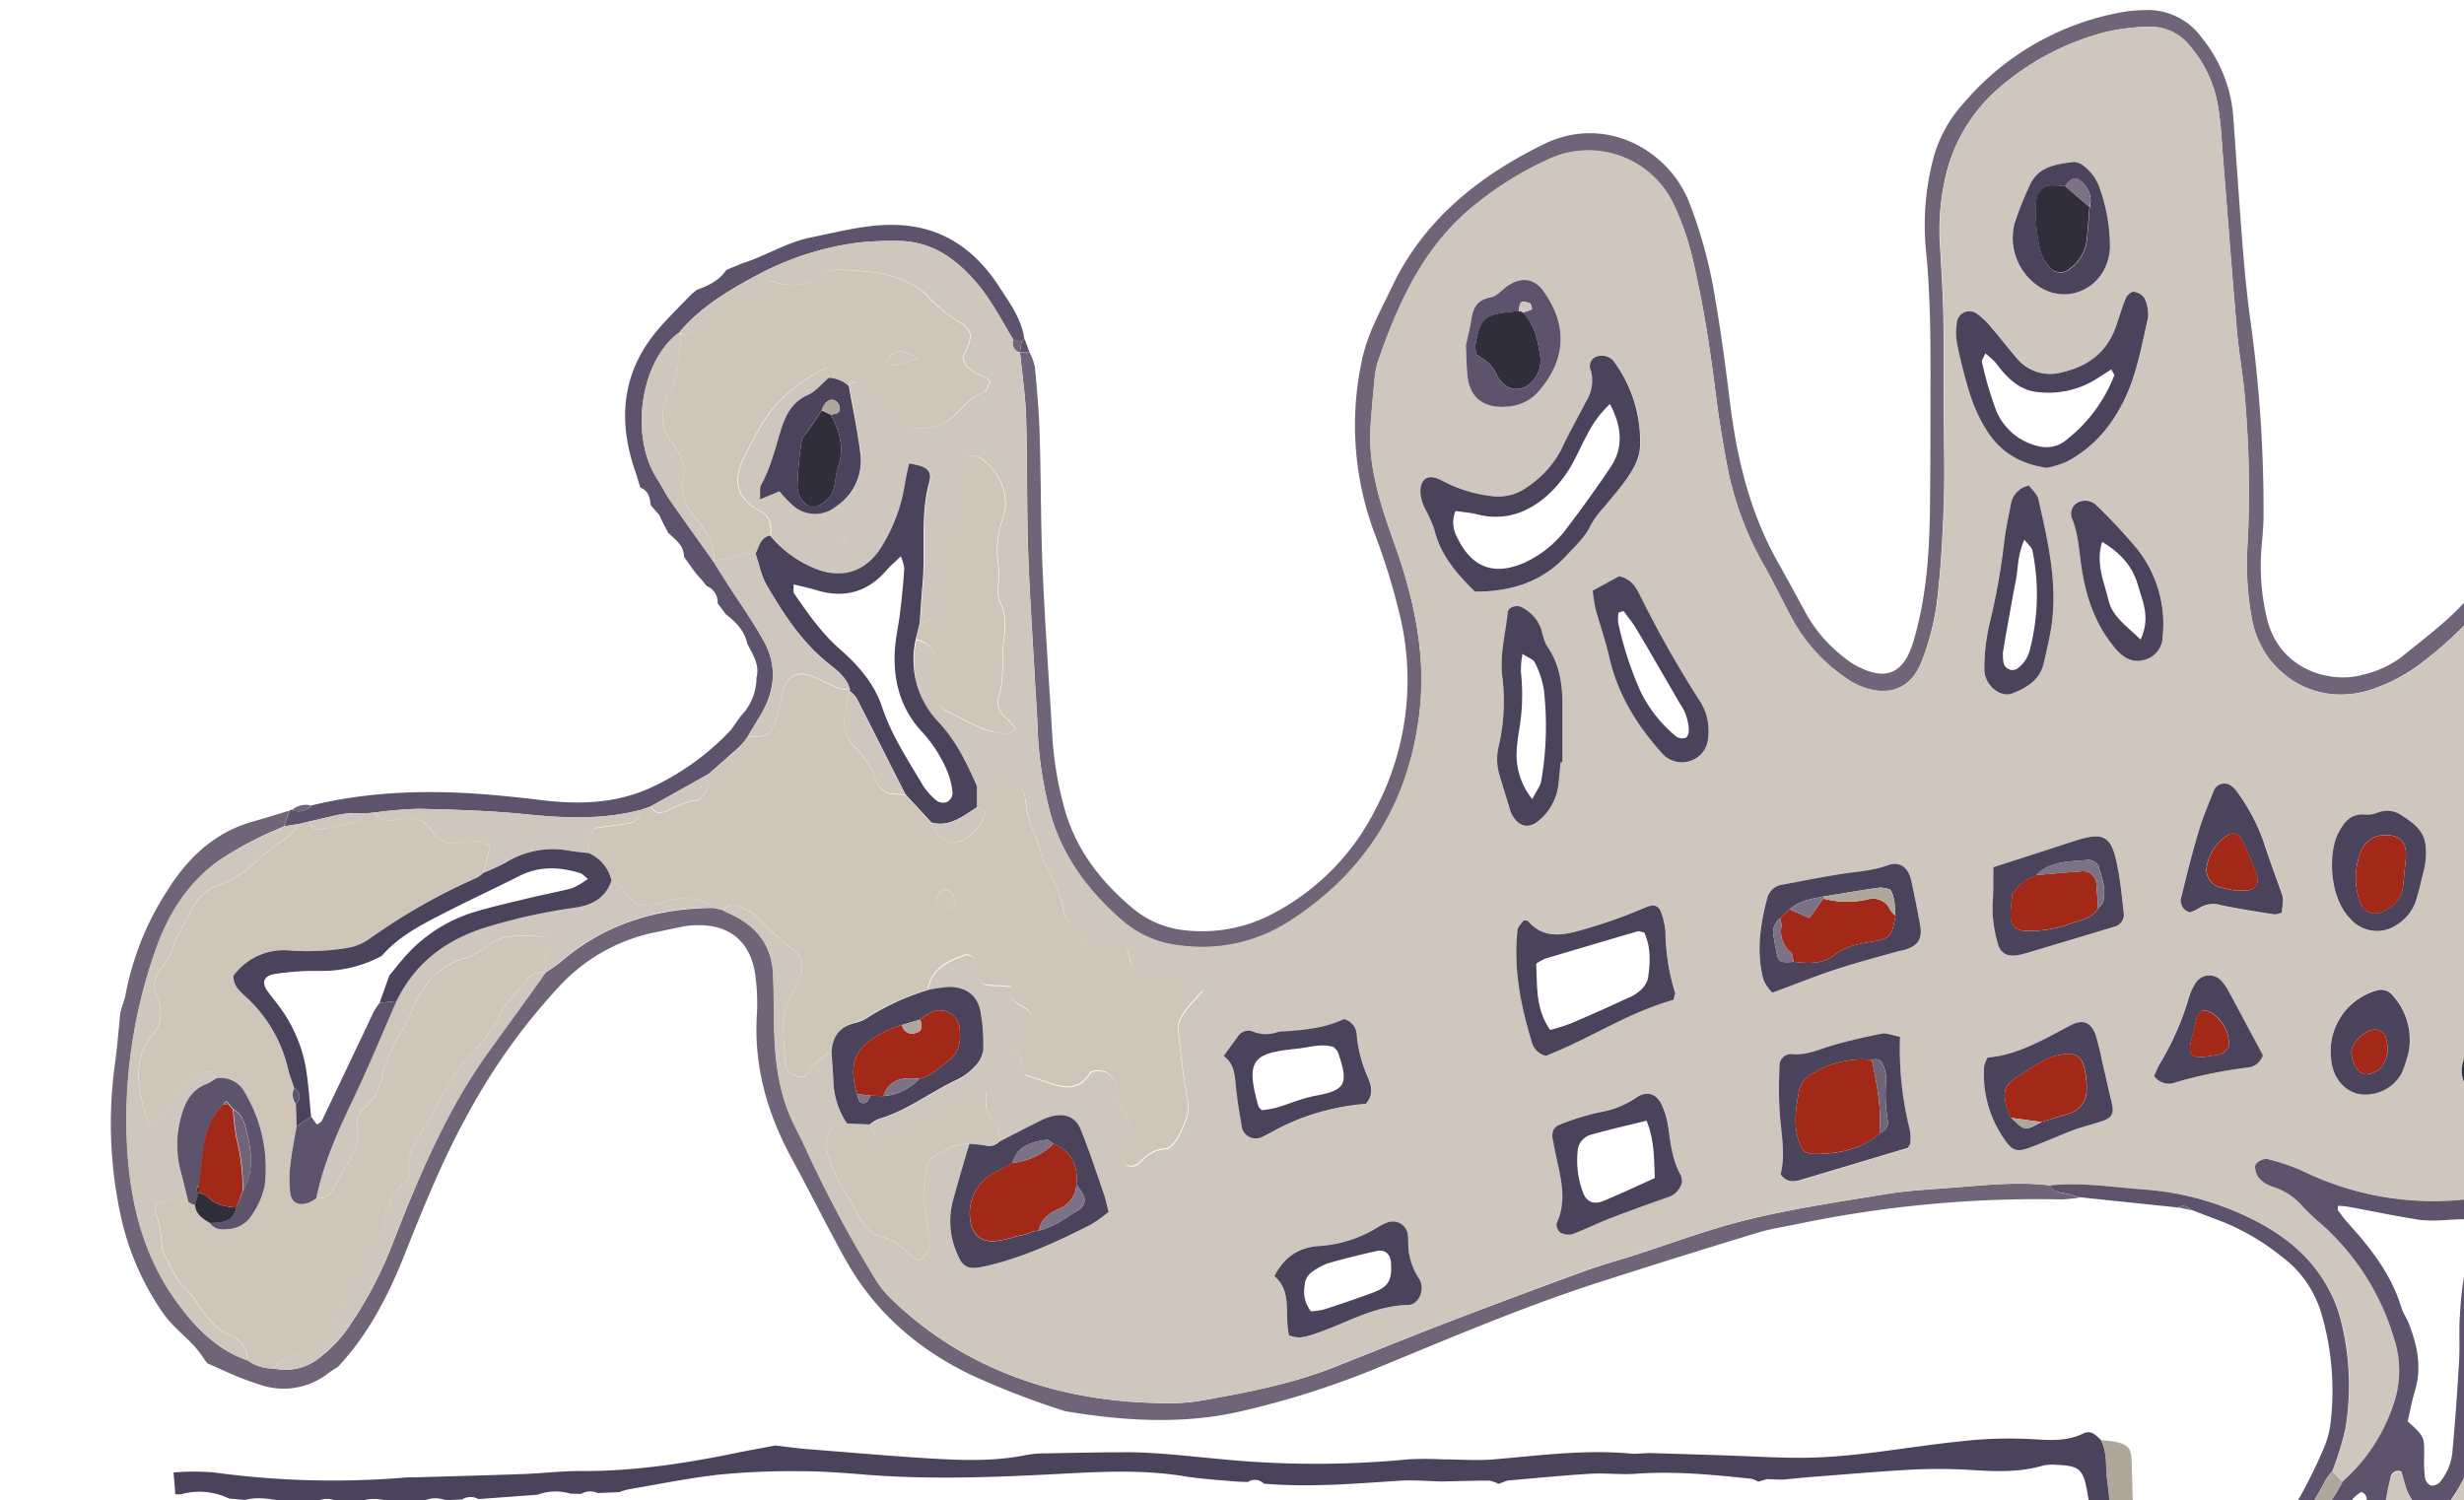 <svg xmlns="http://www.w3.org/2000/svg" width="450" height="274" viewBox="0 0 450 274">
  <title>fairemain</title>
  <g id="Layer_14" data-name="Layer 14">
    <path d="M449,322.65h1.09c.42-1.25.86-2.49,1.31-3.73A53.58,53.58,0,0,0,441,320.59a8.91,8.91,0,0,1-2.43.07,27.8,27.8,0,0,1-11.15,2.67,98.39,98.39,0,0,1-13.52-.3c-.41-.46-1-.85-1.2-1.39a2.86,2.86,0,0,0-2-1.85c-.68.41-1.6.67-2,1.27-1,1.55-2.39,1.47-3.88,1.23a3.22,3.22,0,0,1-3.12.31l-1.88.13c-1.3,1-2.69.7-4.09.27h-1.75l-7.4,1c-3.05-4.71-1.18-10.08-2.23-14.95,2.09-1.74,3.32-4.08,6.16-4.05l6.79-4.59c-.05-.82-.11-1.64-.16-2.46l-2.65.94c-2.07,2.2-4.94,2.34-7.61,2.85-2,.38-3-.69-2.89-2.86.26-4.7.51-9.42,1-14.1a52.68,52.68,0,0,0-.08-14.08c-.4-2.54.07-5.22-1.16-7.63-.94-.92-1.83-2-3.37-1.22-2.93,1.41-6,1.2-9.15,1a77.84,77.84,0,0,0-13.21.4c-9.77,1-19.44,3-29.3,3-4.58,0-9.15-.29-13.73-.44s-9.16-.3-13.74-.42c-1.14,0-2.3.2-3.43.09-8.39-.77-16.69.35-25,1.06-3.08.26-6.21,0-9.31,0a59.07,59.07,0,0,0-6.38,0,176.25,176.25,0,0,1-34.83-.11c-3.1-.28-6.19-.62-9.29-.86-2.29-.17-4.58-.33-6.87-.33-5.08,0-10.15.11-15.23.2a18.69,18.69,0,0,0-3.43.29c-5.68,1.18-11.42,1-17.14.67-8-.48-16-1.2-24-1.82L141.6,264l-6.11,1.15c-9.79,2.05-19.63,3.61-29.68,3.52-3.43,0-6.86.43-10.3.55-6.54.24-13.08.4-19.62.6-.66,0-1.32,0-2,.05a160.66,160.66,0,0,1-34.79-.94,44.7,44.7,0,0,0-7.41,0c.12,1.32.23,2.64.32,4H33a12.49,12.49,0,0,1,8.83.76l2.9.26c2.34-.63,4.65-.16,7,.21l5.89.14a4.36,4.36,0,0,1,4-.1l3.92.06a8,8,0,0,1,5-.17h6.84a5.35,5.35,0,0,1,4-.1l3-.13a2.94,2.94,0,0,1,3-.07L98.15,273a9.42,9.42,0,0,1,6-.2l2,.05a3.21,3.21,0,0,1,3-.16l3.9-.16a14,14,0,0,1,1.86-.54c5.48-.93,10.94-2.06,16.46-2.67a138.35,138.35,0,0,1,14.69-.62c3.92,0,7.84.29,11.75.61,12.27,1,24.52.48,36.79-.18,7.17-.38,14.38-.69,21.55.47,3.22.53,6.49.71,9.74,1l2,.07a2.29,2.29,0,0,1,2.93.31c8.27.7,16.51,0,24.76-.54,2.57-.16,5.16.08,7.74.14,2.87-.06,5.74-.16,8.6-.16a5.69,5.69,0,0,1,1.74.59l1.67-.6c5-.43,10.07-.94,15.12-1.24,2.77-.17,5.57.2,8.33,0,7.05-.53,14,.18,21,.9a5.39,5.39,0,0,1,1.33.54l1.63-.47,2,.09,1,0c1.79-.17,3.57-.36,5.36-.5,6-.46,12.07-1,18.12-1.32a97.1,97.1,0,0,1,10.79.07c4.42.27,8.8.47,13.12-.81a7.87,7.87,0,0,1,2.43-.13c4.07.16,4.85.7,5.59,4.67a34.54,34.54,0,0,1,.64,7.3c-.2,5.89-.69,11.77-1,17.66a64.37,64.37,0,0,0-.06,7.35c.34,5.55.8,11.1.27,16.66-.27,2.84.75,5.46,1.27,8.45,1,0,2.13.32,2.83-.07,4.82-2.67,10.12-2.43,15.32-2.83a2.77,2.77,0,0,1,2.59,1.1,2.63,2.63,0,0,0,2.57,1.1l1.69-1.2,1.89-1.12,1.08-.2c3.18.14,6.37.26,9.54.43,2.08.11,4.15.31,6.22.47a3.92,3.92,0,0,1,1.32-.58c6.29-.22,12.24-2.09,18.27-3.62A15.58,15.58,0,0,1,449,322.65Z" style="fill: #4a435b"/>
    <path d="M188,64.3A10.54,10.54,0,0,1,189,67c.38,4.06.75,8.14.87,12.22.26,8.35.19,16.7.55,25,.45,10.31,1.2,20.6,1.81,30.9a63.54,63.54,0,0,0,2.05,12.09c2,7.63,6.49,13.5,12.36,18.49a17.78,17.78,0,0,0,9.78,4.21,27.63,27.63,0,0,0,16.6-3.34,43.49,43.49,0,0,0,18.19-18.77A50.59,50.59,0,0,0,255.8,113a122.43,122.43,0,0,0-4.92-16,56.29,56.29,0,0,1-2.1-31.44c1-4.69,3.39-8.86,5.42-13.14,5.83-12.28,15.85-20.24,27.73-26.08,11.14-5.47,22.62.94,26.49,10.41a86.57,86.57,0,0,1,4.86,18c1.09,6.29,1.91,12.63,2.7,19,1.27,10.16,3.66,20,8.75,29,1.77,3.14,3.47,6.31,5.2,9.47a26.27,26.27,0,0,0,6.72,7.74,13.8,13.8,0,0,0,2,1.42c5.31,3,8.91,2.08,10.77-4.15,2.53-8.43,3-17.06,3.06-25.75.06-5.4.07-10.8.08-16.21,0-10,.16-20-.86-29.94a47.81,47.81,0,0,1,1.55-17,24.28,24.28,0,0,1,5.27-9.37A49.29,49.29,0,0,1,388.29,2.1a22,22,0,0,1,2.93-.23,12.2,12.2,0,0,1,11,5.16,25.94,25.94,0,0,1,5.61,13.89c.6,8,1.1,16,1.74,24,.35,4.41.78,8.81,1.36,13.19a249.46,249.46,0,0,1,2.46,36.22c0,2.29-.32,4.58-.45,6.87A41.19,41.19,0,0,0,414,112.9c2.21,9.42,11.53,12,17.4,10.36a19.19,19.19,0,0,0,7.05-3.15c3.88-3.2,8-6.17,11.45-9.91a103.62,103.62,0,0,0,10.73-14.54c7.06-10.88,11.89-22.92,17.57-34.51,3.39-6.91,7.16-13.63,10.81-20.41A9.23,9.23,0,0,1,490.62,39l2.3.25c-.85,1.58-1.68,3.17-2.56,4.73-1.46,2.56-3.09,5-4.41,7.66-3.67,7.31-7.25,14.67-10.82,22-1.57,3.24-3,6.56-4.58,9.78a162,162,0,0,1-14.87,24.27,68.85,68.85,0,0,1-13.94,13.76,32.18,32.18,0,0,1-7.32,4c-7.69,3.11-15.54.9-20.21-5.44a17.18,17.18,0,0,1-3-7.21,54.68,54.68,0,0,1-.74-13.7,191.22,191.22,0,0,0-.47-26c-.29-4.24-1.12-8.44-1.48-12.67-.92-10.6-1.71-21.2-2.56-31.81-.22-2.77-.35-5.56-.76-8.31a22.6,22.6,0,0,0-5.31-11.95,9.08,9.08,0,0,0-7.29-3.46,36.8,36.8,0,0,0-8.25,1,48.17,48.17,0,0,0-19.74,10.59,30.19,30.19,0,0,0-9.09,14.9,43.38,43.38,0,0,0-1.18,14.15c.22,4.08.5,8.17.57,12.26.11,5.56.05,11.12.07,16.69,0,5.89.21,11.79,0,17.68-.2,6-.55,12.12-1.29,18.12A46.62,46.62,0,0,1,351,120.68c-1.91,5.1-6,6.72-11.09,4.71a13.49,13.49,0,0,1-3-1.68,31.17,31.17,0,0,1-9.24-10c-1.81-3.3-3.44-6.7-5.27-10a59.48,59.48,0,0,1-6.72-17.35c-.88-4.49-1.64-9-2.23-13.56-1-8-2.14-15.91-3.94-23.74a52,52,0,0,0-3.82-11.64,17.26,17.26,0,0,0-22.44-8.5,61.61,61.61,0,0,0-15.64,10.05c-8.22,7.38-12.47,17.07-16,27.2A17.14,17.14,0,0,0,251,70q-.43,4.16-.71,8.33a35.57,35.57,0,0,0,.94,9.73c1.18,5.64,3.49,10.89,5.14,16.37,2.42,8.08,3.82,16.22,3,24.7-1.68,16.94-9.58,30-23.89,39.22a29.39,29.39,0,0,1-20.23,4.35,18.86,18.86,0,0,1-10.2-4.46c-6.89-5.95-11.91-13-13.81-22.08a70.11,70.11,0,0,1-1.7-12.15c-.1-3.27-.35-6.54-.53-9.8-.43-8-1-16-1.25-24s-.11-16-.36-24.06c-.12-3.92-.72-7.81-1.1-11.72Z" style="fill: #706578"/>
    <path d="M127.19,104.84c-.75-1-1.51-2.09-2.27-3.14,0-2.11-1.59-3.13-2.87-4.37l-.94-1.79L120.36,94l-1.54-1.76c-.09-1.38-.42-2.62-1.88-3.19l0,0c-.33-1.07-.64-2.14-1-3.2-3.21-9.42-2.27-18.16,4.41-25.88,1.89-2.19,4-4.21,6-6.31l.92-.72c2.08-.79,4.09-1.67,5.37-3.64l3-1.23c4.19-1.31,7.92-3.76,12.29-4.67,5-1,9.84-2.35,15-2.33,8.69,0,15,4.28,19.52,11.25,1.91,2.95,4.14,5.92,4.63,9.62-.19.12-.37.24-.55.38l-1.45-.22c-2.21-3.56-4-7.31-6.85-10.54C174.35,47,169.93,44,163.8,44a59.12,59.12,0,0,0-7.29.35,53.48,53.48,0,0,0-18.06,5.8C133.12,53,127.92,56.05,124,60.78c-6.87,4.92-9.17,18.78-3.91,26.79.81,1.23,1.42,2.58,2.26,3.77,2.59,3.73,5.25,7.42,7.88,11.12q1.29,2.06,2.59,4.1c2.27,3.55,4.75,7,6.76,10.68,2.45,4.51,1.91,9.08-.71,13.43q-1.14,1.88-2.26,3.75l-.57.84c-.32.38-.65.76-1,1.13l-5.59,4.94-10.56,5.94-1.94.67c-6.89,1.79-13.82,1.52-20.84.79-6.47-.67-13-.85-19.5-1a74,74,0,0,0-8.23.68l-1.74.19-2.77-.1-2.13.33L56.62,150l-2,.48-2.73.44c.32-1,.65-1.92,1-2.88a.35.35,0,0,1,.46-.08,3.22,3.22,0,0,0,3.56-.86c11.24-2.74,22.62-2.88,34.06-1.82q3.9.36,7.79.84c7.22.89,14.3.66,21-2.69a47,47,0,0,0,13.78-10.17l1.75-2.48a10.07,10.07,0,0,0,2.87-7c.62-2.39-.69-4.26-1.68-6.22-.52-2.38-2.11-4-3.93-5.38l-1.49-2a3.16,3.16,0,0,0-2-3.15l-.8-1Z" style="fill: #5d536c"/>
    <path d="M413.85,323c-.41-.46-1-.85-1.2-1.39a2.86,2.86,0,0,0-2-1.85,23.42,23.42,0,0,1,3-3.8c4.74-4,9.47-8.08,14.48-11.73,4.62-3.37,9.56-6.31,14.44-9.31a45.27,45.27,0,0,0,14-13.51c2.19-3.25,4.4-6.5,6.59-9.74a2.83,2.83,0,0,1,2.19,1.57c-4.26,8.16-9.41,15.65-16.79,21.32-2.44,1.88-5.24,3.29-7.82,5-4.2,2.78-8.42,5.56-12.53,8.48-2.92,2.08-5.71,4.34-8.49,6.61-1.37,1.13-2.57,2.47-3.85,3.71C414.15,319.49,413,320.83,413.85,323Z" style="fill: #5d536c"/>
    <path d="M188,64.3l-1.73.07v0l.31-2.06c.18-.14.36-.26.55-.38C187.41,62.7,187.7,63.5,188,64.3Z" style="fill: #5d536c"/>
    <path d="M22,184.83l.87-2.86a52.89,52.89,0,0,1,7.69-19.32c3.8-6.07,8.71-10.69,15.78-12.65,2.18-.61,4.33-1.29,6.49-1.94-.33,1-.66,1.92-1,2.88-1.64.73-3.31,1.37-4.89,2.22a59.88,59.88,0,0,0-7.16,4.16c-5.59,4.1-9.12,9.78-11.35,16.22a93.17,93.17,0,0,0-5.28,33.66c.35,11,2.54,21.39,9.09,30.48,3.37,4.69,7.29,8.8,13,10.78A7.78,7.78,0,0,0,50,249.93a9.79,9.79,0,0,0,8.69-2.23,24.63,24.63,0,0,0,4.71-4.91A74.2,74.2,0,0,0,72,226.38C76.83,214,82,201.86,89.9,191.12q3-4.14,6-8.3c1.24-1.71,2.46-3.43,3.69-5.15l0,0c.92-.65,1.91-1.22,2.77-1.95,8-6.9,17.48-9.86,28-9.89l1.57.37c.43.22.86.46,1.31.66,4.9,2.19,7.81,5.79,8,11.32.06,2.12.13,4.25.14,6.37,0,6.57.33,13.1,2.94,19.27.82,2,1.9,3.79,2.76,5.74a223.26,223.26,0,0,0,12.62,23.77,18.24,18.24,0,0,0,3,3.84,64.43,64.43,0,0,0,12.46,9.49c11.46,6.63,24,9.45,37.13,9.61a36.35,36.35,0,0,0,6.85-.41c8.22-1.47,16.44-3,24.25-6.05,7.16-2.81,14.28-5.73,21.46-8.48,8.25-3.17,16.53-6.24,24.83-9.28,2.76-1,5.61-1.78,8.42-2.67,7.16-2.28,14.23-5,21.53-6.72,8.25-2,16.69-3.23,25.08-4.61,3.71-.6,7.48-.8,11.23-1.08,6.19-.45,12.37-1.23,18.59-.45.37,1.06,1.26,1.22,2.22,1.39s2.09.52,3.14.79a25.88,25.88,0,0,1-3.37.36,214.36,214.36,0,0,0-47.87,4.42c-2.56.54-5.18.91-7.67,1.67q-14.34,4.35-28.61,8.94c-13.75,4.4-27,10.06-40.35,15.55a159.36,159.36,0,0,1-25.73,8.2c-10.55,2.36-21.17,1.66-31.75-.1A148.4,148.4,0,0,1,177.11,251c-9.69-4.72-17.45-11.53-22.73-21-3.35-6-6.39-12.18-9.68-18.21-4.58-8.37-7.12-17.18-6.45-26.81a37.46,37.46,0,0,0-.19-5.89c-.62-7.07-4.78-10.59-11.83-10.07a19.67,19.67,0,0,0-2.42.39c-1.61.33-3.2.68-4.8,1a32.83,32.83,0,0,0-16.8,9.66,114,114,0,0,0-16.83,23.51c-4.6,8.32-8.13,17.15-11.67,26-2.93,7.33-6.56,14.26-12,20.08a18.14,18.14,0,0,0-1.63,1.05,13.22,13.22,0,0,1-11.94,2.4,56.22,56.22,0,0,1-7.23-2.76c-1-.42-2-.91-3.06-1.36-.76-1-1.44-2.12-2.29-3.06-2-2.16-4.41-4-6-6.42a49.54,49.54,0,0,1-7.27-16.39A79.41,79.41,0,0,1,20.9,195C21.39,191.65,21.63,188.23,22,184.83Z" style="fill: #706578"/>
    <path d="M56.84,147.12a3.22,3.22,0,0,1-3.56.86A3.85,3.85,0,0,1,56.84,147.12Z" style="fill: #706578"/>
    <path d="M127.19,104.84l1,1.22Z" style="fill: #d2cabd"/>
    <path d="M120.36,94l.75,1.54Z" style="fill: #d2cabd"/>
    <path d="M374.51,216.49c-6.22-.78-12.4,0-18.59.45-3.75.28-7.52.48-11.23,1.08-8.39,1.38-16.83,2.62-25.08,4.61-7.3,1.75-14.37,4.44-21.53,6.72-2.81.89-5.66,1.66-8.42,2.67-8.3,3-16.58,6.11-24.83,9.28-7.18,2.75-14.3,5.67-21.46,8.48-7.81,3.07-16,4.58-24.25,6.05a36.35,36.35,0,0,1-6.85.41c-13.16-.16-25.67-3-37.13-9.61a64.43,64.43,0,0,1-12.46-9.49,18.24,18.24,0,0,1-3-3.84A223.26,223.26,0,0,1,147,209.53c-.86-1.95-1.94-3.79-2.76-5.74-2.61-6.17-2.92-12.7-2.94-19.27,0-2.12-.08-4.25-.14-6.37-.16-5.53-3.07-9.13-8-11.32-.45-.2-.88-.44-1.31-.66.7-.32,1.54-1.06,2.08-.89a11,11,0,0,1,4.31,2.12,47.75,47.75,0,0,0,6.46,5.91,4,4,0,0,1,1.33,5.22c-.6,1.32-1.28,2.61-1.79,4a13.57,13.57,0,0,0-1.18,4.13,63.39,63.39,0,0,0,.42,7.78,2.35,2.35,0,0,0,1.84,2.06,2,2,0,0,0,2.54-.85,6.34,6.34,0,0,1,4-3.38c.11,1.59.21,3.19.32,4.79a14.91,14.91,0,0,0,2.48,8.16c-1.31.19-2.7.38-3.3,1.73a4.44,4.44,0,0,0-.44,2.82,29.87,29.87,0,0,0,2.9,7.15,38.2,38.2,0,0,1,2.7,4.58c1,2.11,2.3,3.91,4.81,4.49a9.16,9.16,0,0,1,4.44,2.89,10.93,10.93,0,0,0,1.8,1.29,3.23,3.23,0,0,0,2.14-3.71c-.16-2-.55-3.87-.81-5.81a18.85,18.85,0,0,1,.78-8.81c1.71-1,3.07-1.88,4.54-2.52a10.73,10.73,0,0,1,2.82-.39c-1,3.45-2,6.91-3,10.35a14.64,14.64,0,0,0,.9,10.05c.86,2.1,2,2.58,4.3,2.11,7.11-1.47,13.62-4.5,20-7.76a26,26,0,0,0,3.21-2.31c-.33-1.26-.56-2.37-.92-3.43-1.34-3.86-2.61-7.75-4.13-11.53-.94-2.34-2.75-3.07-5.19-2.53a10.31,10.31,0,0,0-2.28.87c-2.48,1.23-4.94,2.51-7.41,3.78a4.19,4.19,0,0,0-1.12-3.61,4.15,4.15,0,0,1-1.25-3.57,10.57,10.57,0,0,0-.07-1.95,1.51,1.51,0,0,0-1.86-1.12,19.08,19.08,0,0,0-2.12,1.18c-2.51,1.53-4.87,3.39-7.54,4.51-2.26.95-4.55,1.69-6.5,3.26a2.39,2.39,0,0,1-2.21.21c-.56-.32-.71-1.33-1-2a7,7,0,0,1,1.66-1c5.24-1.53,9.52-5,14.4-7.23a10.36,10.36,0,0,0,3.12-2.34,5.21,5.21,0,0,0,1.56-2.91,31.19,31.19,0,0,0-.53-7.29c-.6-2.92-2.7-4.36-5.72-4.33a28.5,28.5,0,0,0-3.86.56c.6-3.81,3.53-5.21,6.65-6.36a1.61,1.61,0,0,1,2,1,10.42,10.42,0,0,1,.44,1.89c.65,2.54.77,2.61,3.72,2.66.62,0,1.24.11,2.46.22-1,3.35,2.74,3.06,3.77,5.29a8.27,8.27,0,0,1-1.32,2c-1.74,1.48-2.29,3-1.05,5.14a16.8,16.8,0,0,1,1.15,3.68c1.52.5,2.91.94,4.29,1.42,2.79,1,5.44,1.41,7.4-1.56a1.24,1.24,0,0,1,.78-.55,4.18,4.18,0,0,1,2.28.16,3.89,3.89,0,0,1,1.73,2.24,21.6,21.6,0,0,0,2.05,6,5.94,5.94,0,0,1,.17,4.31,10.93,10.93,0,0,0-.8,2.31,2.78,2.78,0,0,0,.54,2.14,2.19,2.19,0,0,0,2.14-.21c1.41-1.43,2.75-2.67,5-2.77.74,0,1.6-1,2.11-1.76a23.82,23.82,0,0,0,1.46-3.1,6.88,6.88,0,0,0,.36-4.7c-.76-4-1.14-8.05-1.58-12.09-.17-1.56.71-2.83,1.63-4,.79-1,1.68-1.91,2.88-3.26-1.7-.34-3-.32-4-.86a14.32,14.32,0,0,0-6-1.9,3.33,3.33,0,0,1-3.33-3,6.14,6.14,0,0,0-.43-1.4,3,3,0,0,0-3.49-2,34,34,0,0,0-3.89,1.08c-1.45-2.37-4-4.13-4.4-6.94-.45-3-2.06-5.42-3.29-8.06-.88-1.88-1.26-4-2.09-5.92a15.47,15.47,0,0,1-1.41-5.14c-.27-3.6-2.71-5-6.08-3.83-.92.33-1.87.53-2.81.78-1.83-4.14-3.77-8.2-6.92-11.59a16.52,16.52,0,0,1-4.22-15.3c2.9.69,4,2.62,3.66,5.46-.12,1.14-.22,2.28-.28,3.43a4.27,4.27,0,0,0,2.58,4.34c2,1,4,2.12,6.15,3A18.18,18.18,0,0,0,183.6,134c.49.07,1.07-.42,2-.8a15.69,15.69,0,0,0-1.74-2.08,3.51,3.51,0,0,1-1.41-3.91c1.08-3.35.48-6.8.89-10.18.3-2.44.56-4.84-.74-7.18a6.47,6.47,0,0,1-.24-2.88,18.7,18.7,0,0,0,.07-3.42,17.45,17.45,0,0,1,.84-9.13c1.28-3.88-.66-8.4-4.06-10.65a2.2,2.2,0,0,0-3.61,1.6,17.72,17.72,0,0,0-.17,4.87,6.15,6.15,0,0,1-.91,4.65,6.47,6.47,0,0,0-1,4.18,14.18,14.18,0,0,1-.55,3.79c-.41,1.89-1.06,3.64-.9,5.73.2,2.56-1,4.8-4,5.25.17-2.43.31-4.87.53-7.3.54-6.15-.46-12.38,1.21-18.48.58-2.12-.41-2.89-3.67-3.38-.25,1.25-.58,2.5-.76,3.77a30.83,30.83,0,0,1-4,11c-2.8,4.86-7.26,6.52-12.46,4.39a21,21,0,0,1-8.16-6c.21-1.89.08-3.52-1.95-4.55-4.46-2.26-4.88-5.91-2.8-9.9,1.88-3.58,3.55-7.29,6.52-10.21a28.77,28.77,0,0,1,8.39-6c.18.6.35,1.19.53,1.78-1.24,1.06-2.32,2.5-3.75,3.11-3.12,1.33-4.25,4-5.1,6.81-1,3.29-1.83,6.61-3.5,9.66-.32.59-.13,1.45-.21,2.62l3.55-1.47a26.56,26.56,0,0,0,2.36,2.48,6.08,6.08,0,0,0,8.1.2,10,10,0,0,0,4.29-9.83c-.52-4-1.38-8-2.09-12.08.58-.7,1.35-1.11,2.09-.44,1,.87,1.74,2,2.66,2.88,1.26,1.27,2.61,2.46,3.88,3.72a5.78,5.78,0,0,0,4.5,1.59,8.83,8.83,0,0,0,6.24-2.47c1.59-1.64,3.07-3.32,5.33-4.14.52-.19.7-1.28,1.07-2-1.72-1.57-4.47-1.48-4.94-4.27a7.2,7.2,0,0,1,.41-1.16c1.38-2.68,1.29-3.77-1-5.31a26.68,26.68,0,0,1-6.36-5.33,5.22,5.22,0,0,0-1.19-.85c-4.42-3-9.52-3.2-14.59-3.41a3.93,3.93,0,0,0-2.29.71,10.34,10.34,0,0,1-10.2,1.28c-3.54,2.54-7,5-10.42,7.49a10.34,10.34,0,0,1-5.75,2.49c-.15-.17-.3-.34-.46-.5,4-4.73,9.15-7.83,14.48-10.62a53.48,53.48,0,0,1,18.06-5.8A59.12,59.12,0,0,1,163.8,44c6.13,0,10.55,3,14.47,7.51,2.81,3.23,4.64,7,6.85,10.54a1.65,1.65,0,0,0,1.14,2.28v0c.38,3.91,1,7.8,1.1,11.72.25,8,.1,16,.36,24.06s.82,16,1.25,24c.18,3.26.43,6.53.53,9.8a70.11,70.11,0,0,0,1.7,12.15c1.9,9.08,6.92,16.13,13.81,22.08a18.86,18.86,0,0,0,10.2,4.46,29.39,29.39,0,0,0,20.23-4.35c14.31-9.19,22.21-22.28,23.89-39.22.84-8.48-.56-16.62-3-24.7-1.65-5.48-4-10.73-5.14-16.37a35.57,35.57,0,0,1-.94-9.73q.27-4.17.71-8.33a17.14,17.14,0,0,1,.67-3.86c3.51-10.13,7.76-19.82,16-27.2a61.61,61.61,0,0,1,15.64-10,17.26,17.26,0,0,1,22.44,8.5A52,52,0,0,1,309.52,49c1.8,7.83,2.9,15.78,3.94,23.74.59,4.54,1.35,9.07,2.23,13.56a59.48,59.48,0,0,0,6.72,17.35c1.83,3.29,3.46,6.69,5.27,10a31.17,31.17,0,0,0,9.24,10,13.49,13.49,0,0,0,3,1.68c5.08,2,9.18.39,11.09-4.71a46.62,46.62,0,0,0,2.75-10.41c.74-6,1.09-12.07,1.29-18.12.2-5.89,0-11.79,0-17.68,0-5.57,0-11.13-.07-16.69-.07-4.09-.35-8.18-.57-12.26a43.38,43.38,0,0,1,1.18-14.15,30.19,30.19,0,0,1,9.09-14.9A48.17,48.17,0,0,1,384.39,5.88a36.8,36.8,0,0,1,8.25-1,9.08,9.08,0,0,1,7.29,3.46,22.6,22.6,0,0,1,5.31,12c.41,2.75.54,5.54.76,8.31.85,10.61,1.64,21.21,2.56,31.81.36,4.23,1.19,8.43,1.48,12.67a191.22,191.22,0,0,1,.47,26,54.68,54.68,0,0,0,.74,13.7,17.18,17.18,0,0,0,3,7.21c4.67,6.34,12.52,8.55,20.21,5.44a32.18,32.18,0,0,0,7.32-4,68.85,68.85,0,0,0,13.94-13.76,162,162,0,0,0,14.87-24.27c1.59-3.22,3-6.54,4.58-9.78,3.57-7.36,7.15-14.72,10.82-22,1.32-2.63,2.95-5.1,4.41-7.66.88-1.56,1.71-3.15,2.56-4.73,1.13-1.17,2.21-2.39,3.39-3.5a13.5,13.5,0,0,1,11.15-3.91,31.89,31.89,0,0,1,11.17,3.34,14.29,14.29,0,0,1,6.11,6.13c.81,6.13-.31,12.09-2,17.93a186.06,186.06,0,0,1-9.23,25.32c-.2.45-.38.91-.56,1.36-4.77,12.18-9.61,24.33-14.28,36.54-5.38,14.05-10.71,28.12-15.83,42.27-1.66,4.59-2.67,9.43-3.87,14.18-2,7.93-2.91,16.07-4.45,24.1s-3.39,16.32-5,24.51c-1,5.29-1.89,10.62-2.69,16a16.8,16.8,0,0,0,.27,3.85c-.21,3.1-.45,6.2-.61,9.3-.23,4.42-.48,8.83-2.21,13l-1.19,2.1c-2.19,3.24-4.4,6.49-6.59,9.74a45.27,45.27,0,0,1-14,13.51c-4.88,3-9.82,5.94-14.44,9.31-5,3.65-9.74,7.72-14.48,11.73a23.42,23.42,0,0,0-3,3.8c-.68.41-1.6.67-2,1.27-1,1.55-2.39,1.47-3.88,1.23-1.71-1.21-1.72-1.21-3.12.31l-1.88.13c-2.23-1.34-2.25-1.34-4.09.27h-1.75a7.88,7.88,0,0,0-1.62-1.64c-3.35-1.78-3.44-2-1.76-5,.39-.7,1-1.53.92-2.18-.55-3,.23-6.22-1-9.18l6.79-4.59c3.31-.55,5.56-2.91,8.12-4.75l3.6.37c-1.14,1.8-2.31,3.58-3.43,5.39a14.13,14.13,0,0,0-2.21,7.45,2.49,2.49,0,0,0,3.12,2.77,9.92,9.92,0,0,0,5.19-2.63c3.52-3,6.4-6.52,7.59-11.06,4.33.45,4.37.48,6.7-2.68,1.46-2,2.65-4.16,4.2-6.06a24.21,24.21,0,0,0,5.4-13.47,42.25,42.25,0,0,1,1.06-5.78,1.4,1.4,0,0,1,2-1.15c.27.94.57,2,.89,3.07a9.38,9.38,0,0,0,3.54,4.59,2.07,2.07,0,0,0,3.06-.35c2.22-3,4.45-6.06,5.15-9.93A78.16,78.16,0,0,0,452.46,250a98.93,98.93,0,0,1,1.08-16.67A24.28,24.28,0,0,1,457.78,223c.54-.79,1.18-1.51,1.71-2.17-1.45-3-1.83-3.43-3.93-2.49s-4.19.6-6.28.8a54.57,54.57,0,0,1-29.08-5.45,40,40,0,0,0-6-2c-.83-.25-2.38.63-2.35,1.34a3.59,3.59,0,0,0,.78,2.17,5.52,5.52,0,0,0,2.45,1.52,11.76,11.76,0,0,1,5.62,3.78,43.73,43.73,0,0,0,3.22,3,44.94,44.94,0,0,1,13.3,20.88,18.74,18.74,0,0,1-.06,12,32.29,32.29,0,0,1-9.33,14.19L426,268.67a57.83,57.83,0,0,0,2.34-7.45,48.09,48.09,0,0,0-.87-20.43,23.23,23.23,0,0,0-1.72-4.56c-3.68-7.47-10.08-11.86-17.46-15a52.5,52.5,0,0,0-16.62-4C385.92,216.84,380.25,215.91,374.51,216.49Zm86.84-19c1.72-1.14,1.72-1.14,1.15-3a15.22,15.22,0,0,0,.16-2.42c-.26-3.13-2.89-5-5.81-3.95a17.47,17.47,0,0,0-5.05,2.84c-2.43,2-2.91,5.88-1,7.85,3.08,3.2,6.29,4,9.57.39A9.51,9.51,0,0,0,461.35,197.49Zm38.43-144a3,3,0,0,0-4.16,1.41,81.52,81.52,0,0,0-5.5,10.35c-1.63,4.08-1.56,8.36,1.23,12.13,2.56,3.45,6.12,3.77,9.18.77a31.64,31.64,0,0,0,6.82-9.51,17.14,17.14,0,0,0,.91-12c-.6-2-1.57-4.4-4.59-4ZM476.53,85.07c-3.19,2.35-3.26,2.44-3.76,5.61-.1.64-.14,1.3-.24,1.95-.68,4.35-1.14,8.76-2.11,13.05a71.81,71.81,0,0,1-3.75,12.64,38.27,38.27,0,0,0-2.36,23.83c1.54.8,2.66.54,3.42-.88a9,9,0,0,0,.55-1.36c2.18-6.24,6.25-11.43,9.57-17a10.6,10.6,0,0,1,1.89-2.24,102.22,102.22,0,0,0,11.69-13.82c2.91-3.92,5.49-8.16,9.56-11.09a2.11,2.11,0,0,0,.9-1.12,4.08,4.08,0,0,0-.1-2.28c-.18-.39-1.12-.67-1.67-.6a15.11,15.11,0,0,0-2.79.84A11.62,11.62,0,0,1,483.17,87c-.92-1.72-1.55-3.6-2.42-5.35a4.91,4.91,0,0,0-1.51-1.81,1.93,1.93,0,0,0-3.12,1.62C476.14,82.56,476.37,83.69,476.53,85.07Zm-207.15,23c6.43,0,12.16-1.66,16.72-6.6,1.66-1.8,3.47-3.4,4.52-5.7A16.59,16.59,0,0,1,293,92.62c1.32-1.66,2.75-3.25,4-5s2.51-3.84,2.58-6.25a24.54,24.54,0,0,0-4.37-14.8,5.67,5.67,0,0,0-.57-.79,2.86,2.86,0,0,0-3.17-.6,1.84,1.84,0,0,0-.85,2.5,7.2,7.2,0,0,1-.9,5.65c-1.52,2.89-3.09,5.76-4.49,8.71A18.46,18.46,0,0,1,279,88.9a9,9,0,0,1-6.48,1.71,25.2,25.2,0,0,1-9.29-2.91c-2.33-1.21-3.83-.39-3.83,2.15a7.89,7.89,0,0,0,.72,2.78,29.85,29.85,0,0,1,1.82,4C263,101.34,266,104.75,269.38,108.06ZM373.8,85.45a18.53,18.53,0,0,0,3.55-1.1c5.35-2.73,8.92-7.31,11.21-12.58,1.86-4.31,2.7-9.08,3.76-13.7a6.7,6.7,0,0,0-.68-3.72,2.65,2.65,0,0,0-1.95-1.09c-.45,0-1.2.64-1.41,1.16-.74,1.81-1.25,3.71-1.93,5.55-1.68,4.55-5.09,7-9.72,8a7.91,7.91,0,0,1-8.36-2.7c-1.6-1.86-3.1-3.81-4.7-5.66a12.71,12.71,0,0,0-2.47-2.34A2.31,2.31,0,0,0,357.42,59a11.74,11.74,0,0,0,.06,3.88,93.19,93.19,0,0,0,2.45,9.5,29.45,29.45,0,0,0,2.91,6.2C365.19,82.36,368.63,84.69,373.8,85.45Zm-68.18,97.17c.17-.79.37-1.14.28-1.41a39.92,39.92,0,0,1-1.74-11.07,12.89,12.89,0,0,0-.87-3.78,1.55,1.55,0,0,0-2-.94,23.11,23.11,0,0,0-2.26.9,92.33,92.33,0,0,1-11.6,3.88c-3.27.83-6,.71-8.35-2-.08-.1-.31-.08-.77-.18-.36.53-1.07,1.12-1.15,1.78-.77,6.94.56,13.65,2.54,20.25a3.52,3.52,0,0,0,2.63,2.74C290.17,189.81,297.26,184.94,305.62,182.62ZM285,139.26h.36c0-3.41,0-6.82,0-10.23,0-4-.52-7.79-2.93-11.16a12.21,12.21,0,0,1-.88-2.74,7.2,7.2,0,0,0-3.79-4.25c-.94-.43-2.3.05-2.39,1-.37,3.88-1.45,7.69-1,11.66a36.19,36.19,0,0,1-.62,12.66,10.21,10.21,0,0,0,.08,5.32q.94,3.28,2,6.56a5.1,5.1,0,0,0,.65,1.3c1.19,1.77,2.91,1.95,4.55.55a10,10,0,0,0,3.61-6.73C284.73,141.86,284.84,140.56,285,139.26Zm62,50.1c-1.32-.24-2.3-.68-3.15-.51-3,.58-6.07,1.28-9.05,2.13-2.5.7-4.83,1.92-7.58,1.63a2.1,2.1,0,0,0-2.23,2.15c-.09,2.6-.15,5.22,0,7.81.24,4.05,1.21,8.08.2,12,1.25,1.72,2.68,1.31,4.12.87l19.1-5.71c.18-.32.45-.6.47-.89a8.73,8.73,0,0,0-.09-2.4A60.54,60.54,0,0,1,347,189.36Zm-39.79,26.5a3.54,3.54,0,0,0-.21-1.28c-1.63-2.77-1.86-5.89-2.34-9a14.83,14.83,0,0,0-1.1-3.75c-1-2.18-2.79-2.76-4.78-1.34a16.9,16.9,0,0,1-6.78,2.64,48.56,48.56,0,0,0-7,2.18c-1.28.46-1.63,1.4-1.39,2.78,0,.17.09.32.12.48.76,4.91,2.92,9.76.59,14.82a1.86,1.86,0,0,0,.67,1.67,3,3,0,0,0,2.23.29c2.29-.84,4.48-2,6.76-2.84,3.51-1.35,7.05-2.62,10.59-3.87A3.77,3.77,0,0,0,307.19,215.86Zm-16.31-108a31.15,31.15,0,0,0,.5,3.34c.81,3,1.86,5.92,2.54,8.94,1.51,6.74,5,12.33,9.55,17.39A4.78,4.78,0,0,0,308.8,139a4.61,4.61,0,0,0,3.13-4,10,10,0,0,0-1.56-7,198.65,198.65,0,0,1-10.82-19.13c-.77-1.61-1.76-3.15-3.86-3.55Zm-67.4,85c2,1.55,2.09,3.68,2.29,5.82s.57,4.54,1,6.79a2.61,2.61,0,0,0,4,2.08c1.48-.68,2.86-1.57,4.35-2.22a42.29,42.29,0,0,1,14.38-3.71c1.45-1.72,1-3.31.33-4.84a24.89,24.89,0,0,1-2-7.53,3.1,3.1,0,0,0-2.37-3.1c-3.37,1.62-7.24,2-11.14,2.25a4.45,4.45,0,0,0-1,.13,6.21,6.21,0,0,1-4.31-.05,2.31,2.31,0,0,0-3,1C225.3,190.36,224.63,191.28,223.48,192.85ZM370.56,88.68a4.12,4.12,0,0,0-3.34,3.6c-.43,2.08-.86,4.16-1.14,6.26a122.31,122.31,0,0,1-2.73,15.4,35.57,35.57,0,0,0-.94,8.25c-.07,2.86,2.85,5.32,5.11,4.45,2.64-1,5-2.47,5.73-5.53.55-2.38,1.13-4.76,1.46-7.18,1.05-7.75-.76-15.24-2.42-22.72C372.07,90.25,371.1,89.45,370.56,88.68ZM323.69,181.3c4.29-1.58,7.92-3,11.62-4.24s7.52-2.21,11.28-3.28c.47-.14,1-.17,1.44-.33,2.32-.77,3.08-2,2.64-4.49-.49-2.73-1-5.45-1.63-8.16-.51-2.34-2.13-3.54-4.24-2.76-2.67,1-5.42,1.13-8.16,1.55-3.71.55-7.39,1.29-11.08,2a3.35,3.35,0,0,0-2.81,2.45c-1.29,4.94-2.05,9.95-.66,15A7.93,7.93,0,0,0,323.69,181.3Zm-88.26,62.6a8.14,8.14,0,0,0,1.74.37,7.66,7.66,0,0,0,1.9-.34c6.06-1.79,11.5-5.5,18.14-5.6,1.88,0,3-2.9,2-4.68a12.13,12.13,0,0,1-2-5.46c-.05-.82,0-1.64-.1-2.45a2.75,2.75,0,0,0-3.85-2.42,9,9,0,0,0-1.75.88,22.81,22.81,0,0,1-10.65,3.37c-3.88.3-6.32,2.07-8.15,5.5C236.1,235.94,234.49,240.06,235.43,243.9ZM363,193.16a6.08,6.08,0,0,0-.63,1.54,20.66,20.66,0,0,0,3.43,13c1.71,2.56,2.45,2.84,5.25,1.77,2.59-1,5.11-2.14,7.71-3.11,1.67-.63,3.43-1,5.13-1.59,1.87-.63,2.24-1.42,1.78-3.33-.61-2.54-1.17-5.08-1.77-7.62a47.48,47.48,0,0,0-1.16-4.74c-.82-2.4-2.38-3-4.55-1.84C373.31,189.79,368.57,192.67,363,193.16Zm1.07-34.77c0,2.17.06,4.29-.14,6.38a22.77,22.77,0,0,0,.87,7.27c.45,2,1.54,2.68,3.56,2.43a13.94,13.94,0,0,0,1.91-.45c5.32-1.59,10.63-3.17,15.94-4.79a2.26,2.26,0,0,0,1.63-2.68c-.31-2.76-.57-5.54-1.11-8.25-1.12-5.77-2.47-6.47-8.12-4.62C374,155.2,369.31,156.69,364.06,158.39Zm31-43.21a22,22,0,0,0-4.77-15,99,99,0,0,0-7.34-7.87,2.94,2.94,0,0,0-3.6-.51,2.34,2.34,0,0,0-.86,3c1.09,2.79,1.22,5.72,1.65,8.63.82,5.56,2.55,10.75,6.34,15.12,1.44,1.66,3,2.5,5.15,1.92a4.4,4.4,0,0,0,3.34-4.33C395,115.83,395,115.5,395.05,115.18Zm21.65,51.5c.36-2.65.34-2.64-.07-3.8-1.1-3.08-2.23-6.15-3.24-9.26a35.76,35.76,0,0,0-4.86-9.05,4.8,4.8,0,0,0-1-1,2.09,2.09,0,0,0-3.21,1c-.94,2.44-2,4.85-2.73,7.36-1.16,3.91-2.16,7.88-3.11,11.84a2.19,2.19,0,0,0,1.52,2.91,6.56,6.56,0,0,0,1.55-.69,4.85,4.85,0,0,1,4.19-.61c3.2.66,6.44,1.16,9.67,1.67A3.64,3.64,0,0,0,416.7,166.68ZM385.34,45.28a32,32,0,0,0-2-11.12,8.31,8.31,0,0,0-2.88-3.88,2.88,2.88,0,0,0-1.77-.7c-3.25.42-6.6.8-8.11,4.42a59.36,59.36,0,0,0-2.71,6.82,10.67,10.67,0,0,0,4.51,11.55C377.91,55.92,385,52.27,385.34,45.28ZM267.72,63.05c.07,1.53.08,3.48.27,5.42.5,5.12,4.17,6.19,8,5.66a8.3,8.3,0,0,0,4.7-2.36c5.19-5.73,5.88-12.14,1.18-18.67-1.65-2.29-4.05-2.56-6.45-1-1.08.72-2,1.94-3.18,2.15-2.41.45-3.21,1.87-3.52,4C268.51,59.75,268.12,61.17,267.72,63.05Zm175.14,95.09c.66-4.83-.24-6.68-4-9a4.7,4.7,0,0,0-4.61-.67,5.22,5.22,0,0,1-2.38.36c-2.62-.22-3.88,1.52-4.85,3.44-1.76,3.46-1.75,11.6,2.31,15.67a6.43,6.43,0,0,0,8.45,1,8.24,8.24,0,0,0,3.51-4.57C442,162.14,442.42,159.89,442.86,158.14Zm-3,34a12,12,0,0,0-2.8-10.31,2.67,2.67,0,0,0-3.06-1,11.5,11.5,0,0,0-8.28,12.37c.23,3.31,2.17,5.83,5,6.5a7.57,7.57,0,0,0,7.86-3.74A23.69,23.69,0,0,0,439.87,192.18Zm-46.48,4.32a3.31,3.31,0,0,0,4,1.16A85,85,0,0,1,410.28,195a3.18,3.18,0,0,0,2.93-2.27c-2.14-4-4.28-8-6.43-12a7.69,7.69,0,0,0-.84-1.21,3,3,0,0,0-5.21.36,9.34,9.34,0,0,0-1,2.26,50.85,50.85,0,0,1-5.29,12.09C394.08,194.9,393.8,195.65,393.39,196.5ZM463,166.72c.06-1.47.12-2.28.11-3.09a5.32,5.32,0,0,0-.21-1.43,3.05,3.05,0,0,0-4.09-2.32,16.51,16.51,0,0,0-3.88,2c-3.06,2.18-3.39,7.69-.7,10.34a3.17,3.17,0,0,0,4,.7C460.6,171.23,463,169.43,463,166.72ZM154.41,98.28a4.2,4.2,0,0,0-.48.55s.17.33.21.32a4.53,4.53,0,0,0,.69-.28Z" style="fill: #cfc7bd"/>
    <path d="M397.07,297.94c3.76-3.13,7.68-6.1,11.25-9.43,7.17-6.68,12.17-14.89,16-23.85a16.49,16.49,0,0,0,1.24-4.22A50,50,0,0,0,424,240.06a20,20,0,0,0-7.44-10.67A42.5,42.5,0,0,0,406,223.18l-5.5-2.1c-.84-.48-1.62-1.26-2.7-.54l-17.94-1.87c-1.05-.27-2.08-.6-3.14-.79s-1.85-.33-2.22-1.39c5.74-.58,11.41.35,17.11.76a52.5,52.5,0,0,1,16.62,4c7.38,3.13,13.78,7.52,17.46,15a23.23,23.23,0,0,1,1.72,4.56,48.09,48.09,0,0,1,.87,20.43,59.38,59.38,0,0,1-2.33,7.45,12.34,12.34,0,0,0-1.18,1.54,89.51,89.51,0,0,1-17.87,23.59,18.39,18.39,0,0,0-1.56,1.85c-2.56,1.84-4.81,4.2-8.12,4.75C397.18,299.58,397.12,298.76,397.07,297.94Z" style="fill: #5d536c"/>
    <path d="M383.69,263.06a21.55,21.55,0,0,1,2.42.23c2.47.5,3.11,1.15,3.19,3.53.18,5.66.28,11.33.43,17,.07,2.75,0,5.51.3,8.25.29,2.95.77,5.93,4.39,6.81-2.07,2.2-4.94,2.34-7.61,2.85-2,.38-3-.69-2.89-2.86.26-4.7.51-9.42,1-14.1a52.68,52.68,0,0,0-.08-14.08C384.45,268.15,384.92,265.47,383.69,263.06Z" style="fill: #b0a79c"/>
    <path d="M275.3,270.47l-1.67.6Z" style="fill: #cfc6b9"/>
    <path d="M325.74,270.26l-1,0Z" style="fill: #cfc6b9"/>
    <path d="M322.74,270.19l-1.63.47Z" style="fill: #cfc6b9"/>
    <path d="M151.87,192.24a6.34,6.34,0,0,0-4,3.38,2,2,0,0,1-2.54.85,2.35,2.35,0,0,1-1.84-2.06,63.39,63.39,0,0,1-.42-7.78,13.57,13.57,0,0,1,1.18-4.13c.51-1.36,1.19-2.65,1.79-4a4,4,0,0,0-1.33-5.22,47.75,47.75,0,0,1-6.46-5.91,11,11,0,0,0-4.31-2.12c-.54-.17-1.38.57-2.08.89l-1.57-.37a9.84,9.84,0,0,0-2.5-1.35,12.41,12.41,0,0,0-7.22.52c-2.55,1-4.86.47-6.39-2a3.68,3.68,0,0,0-2.55-2.09,7.18,7.18,0,0,0-4.23-5c.29-1.56-.08-3.31,1.29-4.56,2.09-.29,4.17-.56,6.23-.89a2.36,2.36,0,0,0,2-2.41l1.94-.67a1.79,1.79,0,0,0,2.42,1c2-.74,3.72-1.9,5.91-2.1.7-.06,1.51-1.14,1.87-1.94a9.84,9.84,0,0,0,.36-2.86l5.59-4.94c.33-.37.66-.75,1-1.13l.57-.84c3.75.09,4,0,5.14-3a49,49,0,0,0,1.24-5.19c.67-2.67,2.54-3.78,5.09-2.86,1.67.59,3.21,1.53,4.85,2.19a10.63,10.63,0,0,0,2.34.43l-.15.21c-.25,1.44-.49,2.89-.77,4.34a6.39,6.39,0,0,0,1.81,5.84,17,17,0,0,1,3.9,6.18,3.47,3.47,0,0,0,3.34,2.45l2,.1,4.78,5.18A8.3,8.3,0,0,0,171,152c1.85,2.26,3.6,2.51,5.81.85a7.19,7.19,0,0,0,3.11-4.42l-1.49-.93c0-1.28,0-2.57,0-3.85.94-.25,1.89-.45,2.81-.78,3.37-1.2,5.81.23,6.08,3.83a15.47,15.47,0,0,0,1.41,5.14c.83,1.91,1.21,4,2.09,5.92,1.23,2.64,2.84,5,3.29,8.06.41,2.81,3,4.57,4.4,6.94a34,34,0,0,1,3.89-1.08,3,3,0,0,1,3.49,2,6.14,6.14,0,0,1,.43,1.4,3.33,3.33,0,0,0,3.33,3,14.32,14.32,0,0,1,6,1.9c1,.54,2.34.52,4,.86-1.2,1.35-2.09,2.26-2.88,3.26-.92,1.16-1.8,2.43-1.63,4,.44,4,.82,8.11,1.58,12.09a6.88,6.88,0,0,1-.36,4.7,23.82,23.82,0,0,1-1.46,3.1c-.51.75-1.37,1.72-2.11,1.76-2.22.1-3.56,1.34-5,2.77a2.19,2.19,0,0,1-2.14.21,2.78,2.78,0,0,1-.54-2.14,10.93,10.93,0,0,1,.8-2.31,5.94,5.94,0,0,0-.17-4.31,21.6,21.6,0,0,1-2.05-6,3.89,3.89,0,0,0-1.73-2.24,4.18,4.18,0,0,0-2.28-.16,1.24,1.24,0,0,0-.78.55c-2,3-4.61,2.54-7.4,1.56-1.38-.48-2.77-.92-4.29-1.42a16.8,16.8,0,0,0-1.15-3.68c-1.24-2.14-.69-3.66,1.05-5.14a8.27,8.27,0,0,0,1.32-2c-1-2.23-4.74-1.94-3.77-5.29-1.22-.11-1.84-.21-2.46-.22-3-.05-3.07-.12-3.72-2.66a10.42,10.42,0,0,0-.44-1.89,1.61,1.61,0,0,0-2-1c-3.12,1.15-6,2.55-6.65,6.36a45.32,45.32,0,0,0-10.53,4.74,8.05,8.05,0,0,1-2.59,1.25C153.33,187.44,152,189.31,151.87,192.24ZM174.52,165a5.37,5.37,0,0,0-.52-1.68,2.86,2.86,0,0,0-1.45-1c-.3-.06-.82.42-1.09.78a3.26,3.26,0,0,0-.47,1.32c-.18,1.11.57,2.16,1.48,1.9A8,8,0,0,0,174.52,165Z" style="fill: #cfc6b9"/>
    <path d="M50,249.93a7.78,7.78,0,0,1-4.78-1.47,4.72,4.72,0,0,0-3.14-4.59c-4.12-1.65-5.39-5.9-8.3-8.64-1.6-1.51-2.43-3.82-3.59-5.79a3,3,0,0,1-.55-1.35,23.3,23.3,0,0,0-1.22-6.72,1.57,1.57,0,0,1,1.6-2c1.47,0,2.94.09,4.41.15.41.2.81.41,1.21.62.18,1.68,1.45,2.45,2.72,3.21.86,1.35,2.23,1.28,3.52,1.14A5.34,5.34,0,0,0,45.94,222a14.87,14.87,0,0,0,2.38-5.31,26.84,26.84,0,0,0-3.53-17A4.93,4.93,0,0,0,39.46,197c-.39-.78-.9-1.41-1.88-1.19a7.71,7.71,0,0,0-5,2.87c-1.3,1.88-2.56,3.79-3.83,5.68-.35.51-.54,1.26-1.57.91-.36-1.14-.83-2.33-1.11-3.57-1-4.55-1.46-9,2-12.88a5.5,5.5,0,0,0,1.27-3.07,8.27,8.27,0,0,0-.63-3.77,4.36,4.36,0,0,1,.68-5,10.15,10.15,0,0,0,2-3.34c.82-2.7,2.42-5,3.64-7.45a8.69,8.69,0,0,1,5.32-4.66c4.79-1.65,7.71-6,12-8.5a11.09,11.09,0,0,0,2.24-2.54l2-.48c.22.8.61,1.64,1.54,1.49,2.48-.4,5-.89,7.39-1.5.45-.11.73-.94,1.09-1.44l1.74-.19c1,1.72,2.6,1.62,4.27,1.26,2.76-.59,5-.12,6.59,2.61.86,1.55,2.53,1.93,4.23,1.79a27.52,27.52,0,0,1,3.35-.39,11,11,0,0,1,2.71.87c-.45,1.82-.83,3.35-1.22,4.89a6.08,6.08,0,0,1-1.17.88,110.92,110.92,0,0,0-19.63,11.15A10,10,0,0,1,63,173.21a46.4,46.4,0,0,1-9.77.42,11.43,11.43,0,0,0-10.59,4.58c0,1.9,1.2,2.88,2.27,3.84a25.71,25.71,0,0,1,7.77,13.4c.28,1.1.71,2.17,1.07,3.26a2.72,2.72,0,0,0,.3,2.91c0,1.37.07,2.74.11,4.11-.4,2.4-.89,4.79-1.16,7.2a21.52,21.52,0,0,0,0,4.88c.24,2.07,1.84,2.65,3.93,1.58.28-.14.55-.34.83-.51a3,3,0,0,0,2.93-1.39c1.21-2.13,2.47-4.23,3.57-6.42.79-1.59,1.62-3.18,1.07-5.14a3.35,3.35,0,0,1,1.23-3.53,10.41,10.41,0,0,0,3.27-5.9,26.84,26.84,0,0,1,3.5-8,21.37,21.37,0,0,0,1.54-3.06c1.9-4.66,4.47-8.63,9.65-10.28a16,16,0,0,0,4.75-2.5c3.19-2.45,6.67-1.52,10.45-1.63,0,2.46-.09,4.55-.12,6.65l0,0A3.34,3.34,0,0,0,96.15,179c-1.69,2.17-3.75,4-5,6.56a27,27,0,0,1-4.88,6.69,38.73,38.73,0,0,0-5.35,7.55c-1.41,2.39-2.59,4.92-4.13,7.21-1.71,2.53-2.79,5.11-2,7.9A6.16,6.16,0,0,1,74,216a8.51,8.51,0,0,0-3.64,6.57,12.86,12.86,0,0,1-3.59,7.36c-2.27,2.51-3.51,5.39-4.85,8.37-1.51,3.37-3.06,6.91-6.75,8.63-1.16.54-2.47.75-3.6,1.34C50.88,248.56,50.48,249.34,50,249.93Z" style="fill: #cfc6b9"/>
    <path d="M54.57,150.5A11.09,11.09,0,0,1,52.33,153c-4.25,2.48-7.17,6.85-12,8.5a8.69,8.69,0,0,0-5.32,4.66c-1.22,2.48-2.82,4.75-3.64,7.45a10.15,10.15,0,0,1-2,3.34,4.36,4.36,0,0,0-.68,5,8.27,8.27,0,0,1,.63,3.77,5.5,5.5,0,0,1-1.27,3.07c-3.47,3.9-3.05,8.33-2,12.88.28,1.24.75,2.43,1.11,3.57,1,.35,1.22-.4,1.57-.91,1.27-1.89,2.53-3.8,3.83-5.68a7.71,7.71,0,0,1,5-2.87c1-.22,1.49.41,1.88,1.19a10.93,10.93,0,0,1-1.69,1c-2.54.93-3.78,2.91-4.51,5.36a19.11,19.11,0,0,0-.4,10.09c.5,2.05,1,4.09,1.55,6.13-1.47-.06-2.94-.17-4.41-.15a1.57,1.57,0,0,0-1.6,2,23.3,23.3,0,0,1,1.22,6.72,3,3,0,0,0,.55,1.35c1.16,2,2,4.28,3.59,5.79,2.91,2.74,4.18,7,8.3,8.64a4.72,4.72,0,0,1,3.14,4.59c-5.66-2-9.58-6.09-13-10.78-6.55-9.09-8.74-19.47-9.09-30.48a93.17,93.17,0,0,1,5.28-33.66c2.23-6.44,5.76-12.12,11.35-16.22A59.88,59.88,0,0,1,47,153.16c1.58-.85,3.25-1.49,4.89-2.22Z" style="fill: #cfc7bd"/>
    <path d="M88.31,159.41c.39-1.54.77-3.07,1.22-4.89a11,11,0,0,0-2.71-.87,27.52,27.52,0,0,0-3.35.39c-1.7.14-3.37-.24-4.23-1.79-1.54-2.73-3.83-3.2-6.59-2.61-1.67.36-3.23.46-4.27-1.26a74,74,0,0,1,8.23-.68c6.51.18,13,.36,19.5,1,7,.73,14,1,20.84-.79a2.36,2.36,0,0,1-2,2.41c-2.06.33-4.14.6-6.23.89-1.37,1.25-1,3-1.29,4.55-1.14-.13-2.28-.2-3.4-.41a16.34,16.34,0,0,0-11.75,2.2A36.82,36.82,0,0,1,88.31,159.41Z" style="fill: #cfc7bd"/>
    <path d="M155.25,126a10.63,10.63,0,0,1-2.34-.43c-1.64-.66-3.18-1.6-4.85-2.19-2.55-.92-4.42.19-5.09,2.86a49,49,0,0,1-1.24,5.19c-1.13,3.06-1.39,3.11-5.14,3q1.13-1.87,2.26-3.75c2.62-4.35,3.16-8.92.71-13.43-2-3.69-4.49-7.13-6.76-10.68q-1.31-2-2.59-4.1l.22-.17a13.17,13.17,0,0,0,3.3-.56,8,8,0,0,1,4.29-.63c.68,2,1,4.17,2.09,6,3.06,5.2,6.33,10.28,11.15,14.12C152.92,122.49,154.63,123.78,155.25,126Z" style="fill: #cfc7bd"/>
    <path d="M130.21,102.46c-2.63-3.7-5.29-7.39-7.88-11.12-.84-1.19-1.45-2.54-2.26-3.77-5.26-8-3-21.87,3.91-26.79l.45.5c-.44,3.72-.42,7.51-2.28,11a7.39,7.39,0,0,0,.64,8.68c1.32,1.76,2.64,3.83,2.08,6.34-.67,3,.38,5.31,2.34,7.58,1.8,2.08,3.4,4.44,3.22,7.46Z" style="fill: #cfc7bd"/>
    <path d="M129.45,141.33a9.84,9.84,0,0,1-.36,2.86c-.36.8-1.17,1.88-1.87,1.94-2.19.2-4,1.36-5.91,2.1a1.79,1.79,0,0,1-2.42-1Z" style="fill: #cfc7bd"/>
    <path d="M66.64,148.57c-.36.5-.64,1.33-1.09,1.44-2.44.61-4.91,1.1-7.39,1.5-.93.15-1.32-.69-1.54-1.49l5.12-1.22,2.13-.33Z" style="fill: #cfc7bd"/>
    <path d="M186.26,64.34a1.65,1.65,0,0,1-1.14-2.28l1.45.22Z" style="fill: #706578"/>
    <path d="M63.87,148.47l-2.13.33Z" style="fill: #706578"/>
    <path d="M136,135.26c-.32.38-.65.76-1,1.13C135.37,136,135.7,135.64,136,135.26Z" style="fill: #cfc7bd"/>
    <path d="M99.6,177.64c0-2.1.07-4.19.12-6.65-3.78.11-7.26-.82-10.45,1.63a16,16,0,0,1-4.75,2.5c-5.18,1.65-7.75,5.62-9.65,10.28a21.37,21.37,0,0,1-1.54,3.06,26.84,26.84,0,0,0-3.5,8,10.41,10.41,0,0,1-3.27,5.9,3.35,3.35,0,0,0-1.23,3.53c.55,2-.28,3.55-1.07,5.14-1.1,2.19-2.36,4.29-3.57,6.42a3,3,0,0,1-2.93,1.39c1.3-6.43,4-12.33,6.79-18.23s5.26-11.87,7.87-17.81c3.38-7.06,9.06-11.22,16.43-13.51A106,106,0,0,1,105,165.77c3.16-.47,5.55-1.77,6.64-4.93a3.68,3.68,0,0,1,2.55,2.09c1.53,2.51,3.84,3,6.39,2a12.41,12.41,0,0,1,7.22-.52,9.84,9.84,0,0,1,2.5,1.35c-10.48,0-19.91,3-28,9.89C101.51,176.42,100.52,177,99.6,177.64Z" style="fill: #cfc7bd"/>
    <path d="M50,249.93c.5-.59.9-1.37,1.54-1.7,1.13-.59,2.44-.8,3.6-1.34,3.69-1.72,5.24-5.26,6.75-8.63,1.34-3,2.58-5.86,4.85-8.37a12.86,12.86,0,0,0,3.59-7.36A8.51,8.51,0,0,1,74,216a6.16,6.16,0,0,0,.79-1.09c-.77-2.79.31-5.37,2-7.9,1.54-2.29,2.72-4.82,4.13-7.21a38.73,38.73,0,0,1,5.35-7.55,27,27,0,0,0,4.88-6.69c1.28-2.58,3.34-4.39,5-6.56a3.34,3.34,0,0,1,3.49-1.29c-1.23,1.72-2.45,3.44-3.69,5.15q-3,4.16-6,8.3C82,201.86,76.83,214,72,226.38a74.2,74.2,0,0,1-8.66,16.41,24.63,24.63,0,0,1-4.71,4.91A9.79,9.79,0,0,1,50,249.93Z" style="fill: #cfc7bd"/>
    <path d="M130.43,102.29c.18-3-1.42-5.38-3.22-7.46-2-2.27-3-4.59-2.34-7.58.56-2.51-.76-4.58-2.08-6.34a7.39,7.39,0,0,1-.64-8.68c1.86-3.44,1.84-7.23,2.28-11a10.34,10.34,0,0,0,5.75-2.49c3.39-2.54,6.88-4.95,10.42-7.49A10.34,10.34,0,0,0,150.8,50a3.93,3.93,0,0,1,2.29-.71c5.07.21,10.17.38,14.59,3.41a5.22,5.22,0,0,1,1.19.85,26.68,26.68,0,0,0,6.36,5.33c2.31,1.54,2.4,2.63,1,5.31a7.2,7.2,0,0,0-.41,1.16c.47,2.79,3.22,2.7,4.94,4.27-.37.71-.55,1.8-1.07,2-2.26.82-3.74,2.5-5.33,4.14a8.83,8.83,0,0,1-6.24,2.47,5.78,5.78,0,0,1-4.5-1.59c-1.27-1.26-2.62-2.45-3.88-3.72-.92-.92-1.69-2-2.66-2.88-.74-.67-1.51-.26-2.09.44a5.76,5.76,0,0,0-3.65-1.5c-.18-.59-.35-1.18-.53-1.78a28.77,28.77,0,0,0-8.39,6c-3,2.92-4.64,6.63-6.52,10.21-2.08,4-1.66,7.64,2.8,9.9,2,1,2.16,2.66,1.95,4.54-1.81.35-2,2-2.65,3.28a8,8,0,0,0-4.29.63A13.17,13.17,0,0,1,130.43,102.29Zm37.21-36.74c-2.18-1.59-3.56-1.65-4.91-.8a1.38,1.38,0,0,0-.53,1.2,1.33,1.33,0,0,0,1.07.73C164.48,66.47,165.66,66.08,167.64,65.55Z" style="fill: #cfc6b9"/>
    <path d="M427.82,270.59a32.29,32.29,0,0,0,9.33-14.19,18.74,18.74,0,0,0,.06-12,44.94,44.94,0,0,0-13.3-20.88,43.73,43.73,0,0,1-3.22-3,11.76,11.76,0,0,0-5.62-3.78,5.52,5.52,0,0,1-2.45-1.52,3.59,3.59,0,0,1-.78-2.17c0-.71,1.52-1.59,2.35-1.34a40,40,0,0,1,6,2,54.57,54.57,0,0,0,29.08,5.45c2.09-.2,4.19.14,6.28-.8s2.48-.52,3.93,2.49c-.53.66-1.17,1.38-1.71,2.17a24.28,24.28,0,0,0-4.24,10.36A98.93,98.93,0,0,0,452.46,250a78.16,78.16,0,0,1-1.25,16.15c-.7,3.87-2.93,6.89-5.15,9.93a2.07,2.07,0,0,1-3.06.35,9.38,9.38,0,0,1-3.54-4.59c-.32-1.06-.62-2.13-.89-3.07a1.4,1.4,0,0,0-2,1.15,42.25,42.25,0,0,0-1.06,5.78,24.21,24.21,0,0,1-5.4,13.47c-1.55,1.9-2.74,4.08-4.2,6.06-2.33,3.16-2.37,3.13-6.7,2.68-1.19,4.54-4.07,8-7.59,11.06a9.92,9.92,0,0,1-5.19,2.63,2.49,2.49,0,0,1-3.12-2.77,14.13,14.13,0,0,1,2.21-7.45c1.12-1.81,2.29-3.59,3.43-5.39,1.84-2.27,3.73-4.52,5.52-6.83,2.1-2.7,4.17-5.43,6.14-8.22C423.05,277.54,425.93,274.4,427.82,270.59Zm11.9-11c3.07,2.82,3.06,2.82,3,6.42a28.14,28.14,0,0,0,.15,3.9,2,2,0,0,0,1.08,1.41,2.06,2.06,0,0,0,1.66-.64,10.08,10.08,0,0,0,2.3-5.84c.49-5.37.87-10.75,1.19-16.13.15-2.44,0-4.9.09-7.35.27-5.07.65-10.12,2.91-14.82a12.93,12.93,0,0,0,.65-2.78c-1.64-1.48-3.48-1-5.24-1a31,31,0,0,1-5.36.07c-4.52-.69-9-1.64-13.5-2.47a15.25,15.25,0,0,0-1.67-.13c0,.51-.1.72,0,.82.58.78,1.15,1.58,1.8,2.3,4.21,4.62,8,9.49,9.84,15.62.28.93.91,1.75,1.26,2.66,1.57,4,2.48,8.1,1.15,12.42C440.47,255.91,440.13,257.83,439.72,259.55Zm-14.93,31.87c1.56-2.24,3-4.18,4.32-6.24a19.73,19.73,0,0,0,3.12-10.64c0-.76.17-1.65-1-2.08a7.5,7.5,0,0,0-1.43,1.12q-5.82,7.51-11.55,15.1c-.14.18,0,.59,0,.9C422.11,289.64,422.11,289.64,424.79,291.42Zm-9.9,3.16c-2.38,2-6.53,7.72-7.44,10.47a7.6,7.6,0,0,0,0,2.34C413.86,303.84,415.71,300.55,414.89,294.58Z" style="fill: #5d536c"/>
    <path d="M138,101.1c.68-1.26.84-2.93,2.65-3.28a20.94,20.94,0,0,0,8.16,6c5.2,2.13,9.66.47,12.46-4.39a30.83,30.83,0,0,0,4-11c.18-1.27.51-2.52.76-3.77,3.26.49,4.25,1.26,3.67,3.38-1.67,6.1-.67,12.33-1.21,18.48-.22,2.43-.36,4.87-.53,7.3-.24,1-.47,1.92-.7,2.88A16.52,16.52,0,0,0,171.5,132c3.15,3.39,5.09,7.45,6.92,11.59,0,1.28,0,2.57,0,3.85-2.54,1.59-4.93,3.65-8.29,2.79l-4.78-5.18c-3-5.86-5.92-11.73-8.92-17.57a6.43,6.43,0,0,0-1.32-1.34l.15-.21c-.62-2.19-2.33-3.48-4-4.8-4.82-3.84-8.09-8.92-11.15-14.12C139.06,105.27,138.7,103.1,138,101.1Zm6.94,5.64c0,1-.08,1.41.07,1.63,2.51,3.62,5,7.24,8.36,10.18s6.28,6.26,7.72,10.57c1.74,5.18,4.71,9.69,7.46,14.32a12,12,0,0,0,2.6,2.87,2.07,2.07,0,0,0,1.82.16,2,2,0,0,0,1-1.53,13.92,13.92,0,0,0-.84-3.77,25,25,0,0,0-5-7.79c-3.7-4.12-5-9.1-4.71-14.52.14-2.43.73-4.84,1-7.27q.47-3.89.73-7.78a8.56,8.56,0,0,0-.63-2.21c-1.14,1.11-2,1.82-2.68,2.63-3.51,4-7.79,5.1-12.84,3.53C147.78,107.38,146.53,107.13,145,106.74Z" style="fill: #4a435b"/>
    <path d="M167.28,116.74c.23-1,.46-1.92.7-2.88,3-.45,4.2-2.69,4-5.25-.16-2.09.49-3.84.9-5.73a14.18,14.18,0,0,0,.55-3.79,6.47,6.47,0,0,1,1-4.18,6.15,6.15,0,0,0,.91-4.65,17.72,17.72,0,0,1,.17-4.87,2.2,2.2,0,0,1,3.61-1.6c3.4,2.25,5.34,6.77,4.06,10.65a17.45,17.45,0,0,0-.84,9.13,18.7,18.7,0,0,1-.07,3.42,6.47,6.47,0,0,0,.24,2.88c1.3,2.34,1,4.74.74,7.18-.41,3.38.19,6.83-.89,10.18a3.51,3.51,0,0,0,1.41,3.91,15.69,15.69,0,0,1,1.74,2.08c-.88.38-1.46.87-2,.8a18.18,18.18,0,0,1-4.21-1.06c-2.1-.87-4.1-2-6.15-3a4.27,4.27,0,0,1-2.58-4.34c.06-1.15.16-2.29.28-3.43C171.24,119.36,170.18,117.43,167.28,116.74Z" style="fill: #cfc6b9"/>
    <path d="M269.38,108.06c-3.39-3.31-6.34-6.72-7.44-11.42a29.85,29.85,0,0,0-1.82-4,7.89,7.89,0,0,1-.72-2.78c0-2.54,1.5-3.36,3.83-2.15a25.2,25.2,0,0,0,9.29,2.91A9,9,0,0,0,279,88.9a18.46,18.46,0,0,0,6.17-6.84c1.4-3,3-5.82,4.49-8.71a7.2,7.2,0,0,0,.9-5.65,1.84,1.84,0,0,1,.85-2.5,2.86,2.86,0,0,1,3.17.6,5.67,5.67,0,0,1,.57.79,24.54,24.54,0,0,1,4.37,14.8c-.07,2.41-1.26,4.38-2.58,6.25s-2.65,3.32-4,5a16.59,16.59,0,0,0-2.35,3.14c-1.05,2.3-2.86,3.9-4.52,5.7C281.54,106.4,275.81,108.05,269.38,108.06Zm-3.56-14.73a5.47,5.47,0,0,0,.31,4.82q4,8.37,12.45,4.54a19.93,19.93,0,0,0,7.52-6.15c2.78-3.63,5.43-7.36,8-11.15,2.32-3.43,2.25-7.22-.08-11.6a20,20,0,0,0-4.28,5.84c-1.17,2.15-2.1,4.45-3.44,6.49-3.29,5-9,9.76-16.51,7.82C268.56,93.62,267.27,93.55,265.82,93.33Z" style="fill: #4a435b"/>
    <path d="M177.05,208.9a10.73,10.73,0,0,0-2.82.39c-1.47.64-2.83,1.55-4.54,2.52a18.85,18.85,0,0,0-.78,8.81c.26,1.94.65,3.86.81,5.81a3.23,3.23,0,0,1-2.14,3.71,10.93,10.93,0,0,1-1.8-1.29,9.16,9.16,0,0,0-4.44-2.89c-2.51-.58-3.82-2.38-4.81-4.49a38.2,38.2,0,0,0-2.7-4.58,29.87,29.87,0,0,1-2.9-7.15,4.44,4.44,0,0,1,.44-2.82c.6-1.35,2-1.54,3.3-1.73l4.15.18c.33.71.48,1.72,1,2a2.39,2.39,0,0,0,2.21-.21c2-1.57,4.24-2.31,6.5-3.26,2.67-1.12,5-3,7.54-4.51a19.08,19.08,0,0,1,2.12-1.18,1.51,1.51,0,0,1,1.86,1.12,10.57,10.57,0,0,1,.07,1.95,4.15,4.15,0,0,0,1.25,3.57,4.19,4.19,0,0,1,1.12,3.61,2.58,2.58,0,0,1-2.64.7C179,209,178,209,177.05,208.9Z" style="fill: #cfc6b9"/>
    <path d="M373.8,85.45c-5.17-.76-8.61-3.09-11-6.9a29.45,29.45,0,0,1-2.91-6.2,93.19,93.19,0,0,1-2.45-9.5,11.74,11.74,0,0,1-.06-3.88,2.31,2.31,0,0,1,3.68-1.67,12.71,12.71,0,0,1,2.47,2.34c1.6,1.85,3.1,3.8,4.7,5.66a7.91,7.91,0,0,0,8.36,2.7c4.63-1.06,8-3.48,9.72-8,.68-1.84,1.19-3.74,1.93-5.55.21-.52,1-1.2,1.41-1.16a2.65,2.65,0,0,1,1.95,1.09,6.7,6.7,0,0,1,.68,3.72c-1.06,4.62-1.9,9.39-3.76,13.7-2.29,5.27-5.86,9.85-11.21,12.58A18.53,18.53,0,0,1,373.8,85.45Zm11.81-18L383,69.13a16.51,16.51,0,0,1-10.74,2.49c-3.54-.31-5.79-2.7-7.8-5.38a13.54,13.54,0,0,0-1.88-1.68c-.3.73-.71,1.2-.62,1.55A66.73,66.73,0,0,0,364.57,75a10.92,10.92,0,0,0,6.13,6c2.47,1,4.8,1,6.87-.81a27.57,27.57,0,0,0,8.56-11.63C386.17,68.46,386,68.28,385.61,67.49Z" style="fill: #4a435b"/>
    <path d="M305.62,182.62c-8.36,2.32-15.45,7.19-23.3,10.21a3.52,3.52,0,0,1-2.63-2.74c-2-6.6-3.31-13.31-2.54-20.25.08-.66.79-1.25,1.15-1.78.46.1.69.08.77.18,2.32,2.67,5.08,2.79,8.35,2a92.33,92.33,0,0,0,11.6-3.88,23.11,23.11,0,0,1,2.26-.9,1.55,1.55,0,0,1,2,.94,12.89,12.89,0,0,1,.87,3.78,39.92,39.92,0,0,0,1.74,11.07C306,181.48,305.79,181.83,305.62,182.62ZM280.55,176c.23,4-.18,8.22,2.56,12.11a38.14,38.14,0,0,0,3.81-1.2c3.46-1.49,6.89-3,10.31-4.61a7.44,7.44,0,0,0,2.11-1.21,4.77,4.77,0,0,0,1.61-2.29c.45-2.89.59-5.82-.67-8.49-.55-.11-.9-.3-1.17-.22q-8.46,2.48-16.91,5A12.81,12.81,0,0,0,280.55,176Z" style="fill: #4a435b"/>
    <path d="M177.05,208.9c.95.1,1.9.14,2.84.3a2.58,2.58,0,0,0,2.64-.7c2.47-1.27,4.93-2.55,7.41-3.78a10.31,10.31,0,0,1,2.28-.87c2.44-.54,4.25.19,5.19,2.53,1.52,3.78,2.79,7.67,4.13,11.53.36,1.06.59,2.17.92,3.43a26,26,0,0,1-3.21,2.31c-6.42,3.26-12.93,6.29-20,7.76-2.28.47-3.44,0-4.3-2.11a14.64,14.64,0,0,1-.9-10.05C175,215.81,176,212.35,177.05,208.9Zm12.67,15.84c2.78-.6,4.95-2.39,7.32-3.78a2.1,2.1,0,0,0,.66-3,13.29,13.29,0,0,0-1.12-1.58c.37-3.48-.88-6.05-4.18-7.47-.41-.26-.84-.78-1.2-.73-2.8.34-5.36,1.13-6.31,4.24-1,.55-2,1.11-3,1.64a8.35,8.35,0,0,0-4.7,8.81c.32,2.63,2.07,4.09,4.66,3.8,1.13-.13,2.23-.44,3.34-.67l.1-.12,2.07-.43,1.26-.54Z" style="fill: #4a435b"/>
    <path d="M158.82,205.37l-4.15-.18a14.91,14.91,0,0,1-2.48-8.16c-.11-1.6-.21-3.2-.32-4.79.12-2.93,1.46-4.8,4.46-5.43a8.05,8.05,0,0,0,2.59-1.25,45.32,45.32,0,0,1,10.53-4.74,28.5,28.5,0,0,1,3.86-.56c3,0,5.12,1.41,5.72,4.33a31.19,31.19,0,0,1,.53,7.29,5.21,5.21,0,0,1-1.56,2.91,10.36,10.36,0,0,1-3.12,2.34c-4.88,2.25-9.16,5.7-14.4,7.23A7,7,0,0,0,158.82,205.37Zm5.91-18.18a22.72,22.72,0,0,0-2.73,1c-5,2.6-7.39,4.78-5.52,11.6.24.56.35,1.44.75,1.6,1,.38,1.37-.53,1.76-1.26l2.36.06A10,10,0,0,0,167.9,197c2.19-.42,3.62-2.05,5.3-3.28,1.93-1.42,2.29-3.45,2.09-5.63a3.68,3.68,0,0,0-4.81-3.38,9.45,9.45,0,0,0-2.42,1.51Z" style="fill: #4a435b"/>
    <path d="M285,139.26c-.12,1.3-.23,2.6-.37,3.9a10,10,0,0,1-3.61,6.73c-1.64,1.4-3.36,1.22-4.55-.55a5.1,5.1,0,0,1-.65-1.3q-1-3.27-2-6.56a10.21,10.21,0,0,1-.08-5.32,36.19,36.19,0,0,0,.62-12.66c-.47-4,.61-7.78,1-11.66.09-.91,1.45-1.39,2.39-1a7.2,7.2,0,0,1,3.79,4.25,12.21,12.21,0,0,0,.88,2.74c2.41,3.37,2.95,7.18,2.93,11.16,0,3.41,0,6.82,0,10.23Zm-5.14,6.66c.8-1.57,1.45-2.35,1.6-3.22a58.76,58.76,0,0,0,.51-16.64,17.64,17.64,0,0,0-1.66-5.07c-.26-.58-1.2-.86-2.26-1.56a16.29,16.29,0,0,0-.28,3.31,38.58,38.58,0,0,1-.44,11.25,30.07,30.07,0,0,0-.36,3.91A12.78,12.78,0,0,0,279.82,145.92Z" style="fill: #4a435b"/>
    <path d="M347,189.36a60.54,60.54,0,0,0,1.79,17,8.73,8.73,0,0,1,.09,2.4c0,.29-.29.57-.47.89l-19.1,5.71c-1.44.44-2.87.85-4.12-.87,1-3.89,0-7.92-.2-12-.15-2.59-.09-5.21,0-7.81a2.1,2.1,0,0,1,2.23-2.15c2.75.29,5.08-.93,7.58-1.63,3-.85,6-1.55,9.05-2.13C344.68,188.68,345.66,189.12,347,189.36Zm-5.12,4.23a17,17,0,0,0-10.81,2.49A4.6,4.6,0,0,0,328.6,199c-.55,3.06-1.11,6.14-.14,9.23.57,1.85,1.22,2.55,3.12,2.52,4.32,0,8.46-.82,11.83-3.87a2,2,0,0,0,1.34-2.33,28.49,28.49,0,0,1-.27-7.32,6.51,6.51,0,0,0-.61-2.81A1.46,1.46,0,0,0,341.86,193.59Z" style="fill: #4a435b"/>
    <path d="M307.19,215.86a3.77,3.77,0,0,1-2.65,2.82c-3.54,1.25-7.08,2.52-10.59,3.87-2.28.88-4.47,2-6.76,2.84a3,3,0,0,1-2.23-.29,1.86,1.86,0,0,1-.67-1.67c2.33-5.06.17-9.91-.59-14.82,0-.16-.1-.31-.12-.48-.24-1.38.11-2.32,1.39-2.78a48.56,48.56,0,0,1,7-2.18,16.9,16.9,0,0,0,6.78-2.64c2-1.42,3.8-.84,4.78,1.34a14.83,14.83,0,0,1,1.1,3.75c.48,3.07.71,6.19,2.34,9A3.54,3.54,0,0,1,307.19,215.86Zm-6.48-11.18c-3.52.88-7,1.65-10.37,2.63a3.31,3.31,0,0,0-2.22,3,16.38,16.38,0,0,0,.89,7.22c.6,1.9,1.91,2.59,3.79,1.82,3.14-1.29,6.21-2.75,9.42-4.19C302.07,211.6,302.15,208.21,300.71,204.68Z" style="fill: #4a435b"/>
    <path d="M290.88,107.87l4.81-2.61c2.1.4,3.09,1.94,3.86,3.55a198.65,198.65,0,0,0,10.82,19.13,10,10,0,0,1,1.56,7,4.61,4.61,0,0,1-3.13,4,4.78,4.78,0,0,1-5.33-1.44c-4.54-5.06-8-10.65-9.55-17.39-.68-3-1.73-6-2.54-8.94A31.15,31.15,0,0,1,290.88,107.87Zm5.63,3.72-.93.31a7.2,7.2,0,0,0-.05,1.85,63.82,63.82,0,0,0,4.05,12.48,24.75,24.75,0,0,0,6.58,8.32,2.1,2.1,0,0,0,1.7.2c.29-.08.54-.79.57-1.23a8.83,8.83,0,0,0-1.62-5c-2.61-4.49-5.19-9-7.85-13.47C298.25,113.82,297.33,112.73,296.51,111.59Z" style="fill: #4a435b"/>
    <path d="M223.48,192.85c1.15-1.57,1.82-2.49,2.5-3.39a2.31,2.31,0,0,1,3-1,6.21,6.21,0,0,0,4.31.05,4.45,4.45,0,0,1,1-.13c3.9-.24,7.77-.63,11.14-2.25a3.1,3.1,0,0,1,2.37,3.1,24.89,24.89,0,0,0,2,7.53c.66,1.53,1.12,3.12-.33,4.84a42.29,42.29,0,0,0-14.38,3.71c-1.49.65-2.87,1.54-4.35,2.22a2.61,2.61,0,0,1-4-2.08c-.4-2.25-.76-4.52-1-6.79S225.51,194.4,223.48,192.85Zm6.92,9.91a19.8,19.8,0,0,0,2.59-.42c2.35-.68,4.64-1.7,7-2.16,5.6-1.05,6.48-1.91,4.36-8-.09-.29-.39-.5-.73-.92-2.12-.74-4.39,0-6.62.26-8,.82-9.7,1.78-7.14,10.64C229.93,202.28,230.09,202.39,230.4,202.76Z" style="fill: #4a435b"/>
    <path d="M370.56,88.68c.54.77,1.51,1.57,1.73,2.53,1.66,7.48,3.47,15,2.42,22.72-.33,2.42-.91,4.8-1.46,7.18-.7,3.06-3.09,4.5-5.73,5.53-2.26.87-5.18-1.59-5.11-4.45a35.57,35.57,0,0,1,.94-8.25,122.31,122.31,0,0,0,2.73-15.4c.28-2.1.71-4.18,1.14-6.26A4.12,4.12,0,0,1,370.56,88.68Zm-.84,9.89c-1.33,2.93-1.12,5.27-1.57,7.48s-.78,4.16-1.16,6.24c-.4,2.24-.82,4.48-1.17,6.74a7.05,7.05,0,0,0,.08,1.94,1.65,1.65,0,0,0,2.61,1.08,6,6,0,0,0,2.27-3.65,40.16,40.16,0,0,0,.39-17.92C371.05,100,370.49,99.55,369.72,98.57Z" style="fill: #4a435b"/>
    <path d="M323.69,181.3a7.93,7.93,0,0,1-1.6-2.28c-1.39-5.05-.63-10.06.66-15a3.35,3.35,0,0,1,2.81-2.45c3.69-.69,7.37-1.43,11.08-2,2.74-.42,5.49-.55,8.16-1.55,2.11-.78,3.73.42,4.24,2.76.59,2.71,1.14,5.43,1.63,8.16.44,2.49-.32,3.72-2.64,4.49-.47.16-1,.19-1.44.33-3.76,1.07-7.56,2.06-11.28,3.28S328,179.72,323.69,181.3Zm9.52-17.59c-2.26.41-4.54.78-6.38,2.35l-1.73,1.68a3.13,3.13,0,0,0-1.25,2.94c.24,1.25.43,2.52.72,3.76s.72,1.42,3,1.23c2.62.3,5.28.47,7.5-1.28,2-1.6,4.39-2,6.81-2.4,3.35-.55,3.6-.88,4.29-4.75-.15-1.59,0-3.24-.95-4.77a6.21,6.21,0,0,0-1.93-.36C339.92,162.59,336.57,163.17,333.21,163.71Z" style="fill: #4a435b"/>
    <path d="M235.43,243.9c-.94-3.84.67-8-2.7-10.83,1.83-3.43,4.27-5.2,8.15-5.5a22.81,22.81,0,0,0,10.65-3.37,9,9,0,0,1,1.75-.88,2.75,2.75,0,0,1,3.85,2.42c.08.81.05,1.63.1,2.45a12.13,12.13,0,0,0,2,5.46c1.06,1.78-.1,4.65-2,4.68-6.64.1-12.08,3.81-18.14,5.6a7.66,7.66,0,0,1-1.9.34A8.14,8.14,0,0,1,235.43,243.9Zm4-4.4a13.76,13.76,0,0,0,2.39-.34q4.38-1.42,8.72-3c3-1.08,3.71-2.23,3.5-5.52-.09-1.54-1.08-2.49-2.56-2.16-3,.65-6,1.41-8.95,2.24a11.49,11.49,0,0,0-2.57,1.35,3.28,3.28,0,0,0-1.7,2.79A5.83,5.83,0,0,0,239.42,239.5Z" style="fill: #4a435b"/>
    <path d="M363,193.16c5.58-.49,10.32-3.37,15.19-5.92,2.17-1.14,3.73-.56,4.55,1.84a47.48,47.48,0,0,1,1.16,4.74c.6,2.54,1.16,5.08,1.77,7.62.46,1.91.09,2.7-1.78,3.33-1.7.57-3.46,1-5.13,1.59-2.6,1-5.12,2.12-7.71,3.11-2.8,1.07-3.54.79-5.25-1.77a20.66,20.66,0,0,1-3.43-13A6.08,6.08,0,0,1,363,193.16Zm9.84,11.76c1.7-.52,3.41-1,5.11-1.57a4.3,4.3,0,0,0,3.13-3.95,14.29,14.29,0,0,0-.53-4.77c-.51-1.85-1.8-2.37-3.79-2.08-3.19.45-5.62,2.46-8.22,4.06s-2.84,2.88-2,5.8a12.17,12.17,0,0,0,.8,1.77C369.83,206.58,369.83,206.58,372.83,204.92Z" style="fill: #4a435b"/>
    <path d="M364.06,158.39c5.25-1.7,9.9-3.19,14.54-4.71,5.65-1.85,7-1.15,8.12,4.62.54,2.71.8,5.49,1.11,8.25a2.26,2.26,0,0,1-1.63,2.68c-5.31,1.62-10.62,3.2-15.94,4.79a13.94,13.94,0,0,1-1.91.45c-2,.25-3.11-.44-3.56-2.43a22.77,22.77,0,0,1-.87-7.27C364.12,162.68,364,160.56,364.06,158.39Zm4.67,3.36h0l-1.23,1.64c-.11,1.28-.3,2.56-.31,3.84,0,1.77.78,2.64,2.61,2.78a21.15,21.15,0,0,0,8.48-1.38c1.79-.6,3.83-.86,4.93-2.74.3-.37.76-.69.87-1.1.66-2.29-.22-4.45-.81-6.59a2.29,2.29,0,0,0-1.89-1.15c-3.31.34-6.84.11-9.48,2.79l-.25.14-1.84.89h0Z" style="fill: #4a435b"/>
    <path d="M395.05,115.18c0,.32-.07.65-.09,1a4.4,4.4,0,0,1-3.34,4.33c-2.1.58-3.71-.26-5.15-1.92-3.79-4.37-5.52-9.56-6.34-15.12-.43-2.91-.56-5.84-1.65-8.63a2.34,2.34,0,0,1,.86-3,2.94,2.94,0,0,1,3.6.51,99,99,0,0,1,7.34,7.87A22,22,0,0,1,395.05,115.18Zm-4.12,1.62c1.88-4,.35-7-.5-10-1-3.45-3.2-5.83-6.52-7.84-1.22,4,.38,7.31,1.16,10.65C385.78,112.59,388.32,114.28,390.93,116.8Z" style="fill: #4a435b"/>
    <path d="M416.7,166.68a3.64,3.64,0,0,1-1.34.32c-3.23-.51-6.47-1-9.67-1.67a4.85,4.85,0,0,0-4.19.61,6.56,6.56,0,0,1-1.55.69,2.19,2.19,0,0,1-1.52-2.91c.95-4,1.95-7.93,3.11-11.84.74-2.51,1.79-4.92,2.73-7.36a2.09,2.09,0,0,1,3.21-1,4.8,4.8,0,0,1,1,1,35.76,35.76,0,0,1,4.86,9.05c1,3.11,2.14,6.18,3.24,9.26C417,164,417.06,164,416.7,166.68Zm-8.25-4,0-.13a14,14,0,0,0,1.45.13c1.78,0,2.82-1.15,2.25-2.83a65.64,65.64,0,0,0-2.82-6.71,1.72,1.72,0,0,0-2.52-.58,8.4,8.4,0,0,0-3.76,5.47,3.32,3.32,0,0,0,2.06,3.94A26.32,26.32,0,0,0,408.45,162.67Z" style="fill: #4a435b"/>
    <path d="M151.36,69a5.76,5.76,0,0,1,3.65,1.5c.71,4,1.57,8,2.09,12.08a10,10,0,0,1-4.29,9.83,6.08,6.08,0,0,1-8.1-.2,26.56,26.56,0,0,1-2.36-2.48l-3.55,1.47c.08-1.17-.11-2,.21-2.62,1.67-3,2.5-6.37,3.5-9.66.85-2.81,2-5.48,5.1-6.81C149,71.49,150.12,70.05,151.36,69Zm-1.29,5.93q-1.22,1.81-2.41,3.64c-.45.67-1.16,1.32-1.26,2a67.93,67.93,0,0,0-.76,8.29c0,1.92,1.41,3.55,2.68,3.7s3.12-1.27,3.76-2.76a9,9,0,0,0,.46-1.89,15.75,15.75,0,0,1,.42-2.41c1.32-3.51.46-6.7-1.24-9.81.75-.11,1.68-.06,1.66-1.16a1.82,1.82,0,0,0-.61-1.19c-.75-.64-1.49-.27-2.05.33A4.9,4.9,0,0,0,150.07,74.92Z" style="fill: #4a435b"/>
    <path d="M385.34,45.28c-.38,7-7.43,10.64-12.92,7.09a10.67,10.67,0,0,1-4.51-11.55A59.36,59.36,0,0,1,370.62,34c1.51-3.62,4.86-4,8.11-4.42a2.88,2.88,0,0,1,1.77.7,8.31,8.31,0,0,1,2.88,3.88A32,32,0,0,1,385.34,45.28ZM377.15,34a22,22,0,0,0-2.43-.14A2.81,2.81,0,0,0,372,36.19c-.58,2.18.12,9,1.18,11a9.16,9.16,0,0,0,1.11,1.58,2.58,2.58,0,0,0,3.87.25,7.55,7.55,0,0,0,3-5.35c.19-1.93.33-3.87.48-5.81A4.47,4.47,0,0,0,380,33.06C379,32.22,378.28,32.47,377.15,34Z" style="fill: #4a435b"/>
    <path d="M267.72,63.05c.4-1.88.79-3.3,1-4.75.31-2.14,1.11-3.56,3.52-4,1.15-.21,2.1-1.43,3.18-2.15,2.4-1.6,4.8-1.33,6.45,1,4.7,6.53,4,12.94-1.18,18.67a8.3,8.3,0,0,1-4.7,2.36c-3.82.53-7.49-.54-8-5.66C267.8,66.53,267.79,64.58,267.72,63.05Zm9.63-6.23-1.44.15c-4.94.54-5.6,1.16-6.47,6.15a6.51,6.51,0,0,0,.22,1.66c1.54.93,3.16,2,3.83,4a2.65,2.65,0,0,0,.57.78,3.56,3.56,0,0,0,5.52.37,5.51,5.51,0,0,0,1.62-5.34c-.41-2.72-1-5.44-3.08-7.51a9.36,9.36,0,0,0,1.64-.57c.07,0-.1-1-.36-1.1-.47-.23-1.27-.42-1.59-.17S277.49,56.27,277.35,56.82Z" style="fill: #5d536c"/>
    <path d="M442.86,158.14c-.44,1.75-.91,4-1.58,6.18a8.24,8.24,0,0,1-3.51,4.57,6.43,6.43,0,0,1-8.45-1c-4.06-4.07-4.07-12.21-2.31-15.67,1-1.92,2.23-3.66,4.85-3.44a5.22,5.22,0,0,0,2.38-.36,4.7,4.7,0,0,1,4.61.67C442.62,151.46,443.52,153.31,442.86,158.14Zm-3.71.84a29,29,0,0,0,.26-2.93c0-2.35-1.34-3.59-3.72-3.53a4.61,4.61,0,0,0-4.57,3.1,13.07,13.07,0,0,0-.11,9.14,2.89,2.89,0,0,0,3.95,1.81c2-.89,3.61-2.27,3.9-4.65C439,160.94,439.05,160,439.15,159Z" style="fill: #4a435b"/>
    <path d="M439.87,192.18a23.69,23.69,0,0,1-1.28,3.87,7.57,7.57,0,0,1-7.86,3.74c-2.83-.67-4.77-3.19-5-6.5A11.5,11.5,0,0,1,434,180.92a2.67,2.67,0,0,1,3.06,1A12,12,0,0,1,439.87,192.18Zm-3.78-.6a10.67,10.67,0,0,0-.44-2.39,2.18,2.18,0,0,0-1.44-1.12c-2.1-.36-5,2.47-4.76,4.49s1.36,3.55,2.67,3.65a4,4,0,0,0,3.75-3.22C436,192.68,436,192.35,436.09,191.58Z" style="fill: #4a435b"/>
    <path d="M393.39,196.5c.41-.85.69-1.6,1.1-2.28a50.85,50.85,0,0,0,5.29-12.09,9.34,9.34,0,0,1,1-2.26,3,3,0,0,1,5.21-.36,7.69,7.69,0,0,1,.84,1.21c2.15,4,4.29,8,6.43,12a3.18,3.18,0,0,1-2.93,2.27,85,85,0,0,0-12.91,2.65A3.31,3.31,0,0,1,393.39,196.5Zm13.66-5.32a6.63,6.63,0,0,0-1.92-5.18,4.06,4.06,0,0,0-2.33-1.43c-1.07-.08-1.53,1-1.77,2-.16.64-.26,1.29-.44,1.91-1.33,4.53-.82,5.09,4,4.23a3.72,3.72,0,0,0,1.4-.38A6.43,6.43,0,0,0,407.05,191.18Z" style="fill: #4a435b"/>
    <path d="M461.35,197.49a9.51,9.51,0,0,1-1,1.67c-3.28,3.66-6.49,2.81-9.57-.39-1.91-2-1.43-5.86,1-7.85a17.47,17.47,0,0,1,5.05-2.84c2.92-1.07,5.55.82,5.81,3.95a15.22,15.22,0,0,1-.16,2.42A2.56,2.56,0,0,0,461.35,197.49Zm-4-6.7a4.16,4.16,0,0,0,.93,3.6c.25.32.94.69,1.17.57.49-.26,1.13-.84,1.12-1.28a5.18,5.18,0,0,0-.71-2.69A1.52,1.52,0,0,0,457.39,190.79Z" style="fill: #2f2e3a"/>
    <path d="M427.82,270.59c-1.89,3.81-4.77,7-7.21,10.38-2,2.79-4,5.52-6.14,8.22-1.79,2.31-3.68,4.56-5.52,6.83l-3.6-.37a18.39,18.39,0,0,1,1.56-1.85,89.51,89.51,0,0,0,17.87-23.59,12.34,12.34,0,0,1,1.18-1.54C426.57,269.31,427.2,270,427.82,270.59Z" style="fill: #b0a79c"/>
    <path d="M154.41,98.28l.42.59a4.53,4.53,0,0,1-.69.28s-.24-.27-.21-.32A4.2,4.2,0,0,1,154.41,98.28Z" style="fill: #cfc6b9"/>
    <path d="M397.81,220.54c1.08-.72,1.86.06,2.7.54Z" style="fill: #706578"/>
    <path d="M111.67,160.84c-1.09,3.16-3.48,4.46-6.64,4.93a106,106,0,0,0-16.18,3.56c-7.37,2.29-13,6.45-16.43,13.51l-3.1.33c.59-1.66,1.19-3.32,1.78-5,.82-1,1.61-2,2.47-3A27.63,27.63,0,0,1,86,166.77c3.41-1.08,6.93-1.85,10.41-2.7,2.7-.66,5.43-1.15,8.11-1.86a14.66,14.66,0,0,0,2.85-1.7c-.72-.53-1.07-1-1.5-1.08-3.7-1.09-7.34-1.29-10.93.52-5,2.5-10,4.83-14.91,7.37-3.77,1.93-7.48,4-10.31,7.26a23,23,0,0,1-9.31,2.7c-1.46.1-2.93,0-4.39.06a56.24,56.24,0,0,0-5.81.54c-2,.33-2.5,1.5-1.4,3.08.65.93,1.41,1.79,2.07,2.71a26.68,26.68,0,0,1,4.93,11.07c.51,3,.71,6.13,1,9.19l-2.66,1.8c0-1.37-.07-2.74-.11-4.11a1.75,1.75,0,0,0-.3-2.91c-.36-1.09-.79-2.16-1.07-3.26a25.71,25.71,0,0,0-7.77-13.4c-1.07-1-2.28-1.94-2.27-3.84a11.43,11.43,0,0,1,10.59-4.58,46.4,46.4,0,0,0,9.77-.42,10,10,0,0,0,4.51-1.77,110.92,110.92,0,0,1,19.63-11.15,6.08,6.08,0,0,0,1.17-.88,36.82,36.82,0,0,0,4-1.83,16.34,16.34,0,0,1,11.75-2.2c1.12.21,2.26.28,3.4.41A7.21,7.21,0,0,1,111.67,160.84Z" style="fill: #4a435b"/>
    <path d="M155.1,126.18a6.43,6.43,0,0,1,1.32,1.34c3,5.84,6,11.71,8.92,17.57l-2-.1a3.47,3.47,0,0,1-3.34-2.45,17,17,0,0,0-3.9-6.18,6.39,6.39,0,0,1-1.81-5.84C154.61,129.07,154.85,127.62,155.1,126.18Z" style="fill: #cfc7bd"/>
    <path d="M170.12,150.27c3.36.86,5.75-1.2,8.29-2.79l1.49.93a7.19,7.19,0,0,1-3.11,4.42c-2.21,1.66-4,1.41-5.81-.85A8.3,8.3,0,0,1,170.12,150.27Z" style="fill: #cfc7bd"/>
    <path d="M174.52,165a8,8,0,0,1-2.05,1.36c-.91.26-1.66-.79-1.48-1.9a3.26,3.26,0,0,1,.47-1.32c.27-.36.79-.84,1.09-.78a2.86,2.86,0,0,1,1.45,1A5.37,5.37,0,0,1,174.52,165Z" style="fill: #cfc7bd"/>
    <path d="M34.41,219.54c-.52-2-1-4.08-1.55-6.13a19.11,19.11,0,0,1,.4-10.09c.73-2.45,2-4.43,4.51-5.36a10.93,10.93,0,0,0,1.69-1,4.93,4.93,0,0,1,5.33,2.72,26.84,26.84,0,0,1,3.53,17A14.87,14.87,0,0,1,45.94,222a5.34,5.34,0,0,1-4.08,2.47c-1.29.14-2.66.21-3.52-1.14,2.13-.08,4.29-.1,4.84-2.85l1.2-3c2.14-3.68,1.53-7.5.54-11.31-.36-1.42-.81-2.85-2.3-3.57h0l-.87-1.06v0c-.36-.61-.65-.43-.92.08a11.75,11.75,0,0,0-2.57,4c-1.41,3.51-1.23,7.25-1.93,10.86-.41.42-.67.85,0,1.31l0,0-.63,2.32C35.22,220,34.82,219.74,34.41,219.54Z" style="fill: #5d536c"/>
    <path d="M54.16,205.73l2.66-1.8,1.07,1.48c.43-.34.78-.48.9-.73q4.74-9.93,9.46-19.89a14.17,14.17,0,0,1,1.07-1.62l3.1-.33c-2.61,5.94-5.08,11.95-7.87,17.81s-5.49,11.8-6.79,18.23c-.28.17-.55.37-.83.51-2.09,1.07-3.69.49-3.93-1.58a21.52,21.52,0,0,1,0-4.88C53.27,210.52,53.76,208.13,54.16,205.73Z" style="fill: #5d536c"/>
    <path d="M43.18,220.52c-.55,2.75-2.71,2.77-4.84,2.85-1.27-.76-2.54-1.53-2.72-3.21l.63-2.32a5.13,5.13,0,0,1,1.71.75C39.41,220.11,41.24,220.42,43.18,220.52Z" style="fill: #2f2e3a"/>
    <path d="M53.75,198.71a1.75,1.75,0,0,1,.3,2.91A2.72,2.72,0,0,1,53.75,198.71Z" style="fill: #5d536c"/>
    <path d="M167.64,65.55c-2,.53-3.16.92-4.37,1.13A1.33,1.33,0,0,1,162.2,66a1.38,1.38,0,0,1,.53-1.2C164.08,63.9,165.46,64,167.64,65.55Z" style="fill: #cfc7bd"/>
    <path d="M192.4,208.89c3.3,1.42,4.55,4,4.18,7.47a4.88,4.88,0,0,1-3.1,4.37c-1.7.76-3.39,1.85-3.76,4l-1.08.15-1.26.54-2.06.42-.11.13c-1.11.23-2.21.54-3.34.67-2.59.29-4.34-1.17-4.66-3.8a8.35,8.35,0,0,1,4.7-8.81c1-.53,2-1.09,3-1.64A12.57,12.57,0,0,0,192.4,208.89Z" style="fill: #a22818"/>
    <path d="M189.72,224.74c.37-2.16,2.06-3.25,3.76-4a4.88,4.88,0,0,0,3.1-4.37,13.29,13.29,0,0,1,1.12,1.58,2.1,2.1,0,0,1-.66,3C194.67,222.35,192.5,224.14,189.72,224.74Z" style="fill: #7d7285"/>
    <path d="M192.4,208.89a12.57,12.57,0,0,1-7.51,3.51c1-3.11,3.51-3.9,6.31-4.24C191.56,208.11,192,208.63,192.4,208.89Z" style="fill: #7d7285"/>
    <path d="M187.38,225.43l1.26-.54Z" style="fill: #7d7285"/>
    <path d="M185.21,226l.11-.13Z" style="fill: #7d7285"/>
    <path d="M161.35,200.18l-2.36-.06-2.51-.34c-1.87-6.82.52-9,5.52-11.6a21.08,21.08,0,0,1,2.73-1,1.86,1.86,0,0,0,2.6,1.44c1.3-.38,1-1.43.73-2.4a9.45,9.45,0,0,1,2.42-1.51,3.68,3.68,0,0,1,4.81,3.38c.2,2.18-.16,4.21-2.09,5.63-1.68,1.23-3.11,2.86-5.3,3.28C165.09,196.78,162.44,196.88,161.35,200.18Z" style="fill: #a22818"/>
    <path d="M161.35,200.18c1.09-3.3,3.74-3.4,6.55-3.16A10,10,0,0,1,161.35,200.18Z" style="fill: #7d7285"/>
    <path d="M168.06,186.24c.29,1,.57,2-.73,2.4a1.86,1.86,0,0,1-2.6-1.44Z" style="fill: #b0a79c"/>
    <path d="M156.48,199.78l2.51.34c-.39.73-.79,1.64-1.76,1.26C156.83,201.22,156.72,200.34,156.48,199.78Z" style="fill: #7d7285"/>
    <path d="M343.41,206.89c-3.37,3.05-7.51,3.82-11.83,3.87-1.9,0-2.55-.67-3.12-2.52-1-3.09-.41-6.17.14-9.23a4.6,4.6,0,0,1,2.45-2.93,17,17,0,0,1,10.81-2.49c.88,4.23,1.74,8.47,1.41,12.84A1.42,1.42,0,0,0,343.41,206.89Z" style="fill: #a22818"/>
    <path d="M343.41,206.89a1.42,1.42,0,0,1-.14-.46c.33-4.37-.53-8.61-1.41-12.84a1.46,1.46,0,0,1,2,.84,6.51,6.51,0,0,1,.61,2.81,28.49,28.49,0,0,0,.27,7.32A2,2,0,0,1,343.41,206.89Z" style="fill: #706578"/>
    <path d="M346.17,167.24c-.69,3.87-.94,4.2-4.29,4.75-2.42.41-4.78.8-6.81,2.4-2.22,1.75-4.88,1.58-7.5,1.28-.16-.59-.13-1.42-.52-1.74a4.92,4.92,0,0,1-1.7-4.77,5.11,5.11,0,0,0-.25-1.42l1.73-1.68,3.63,1.59,2.53-3.54a16.7,16.7,0,0,0,8.16.15,3.39,3.39,0,0,1,4.05,1.9A5.16,5.16,0,0,0,346.17,167.24Z" style="fill: #a22818"/>
    <path d="M346.17,167.24a5.16,5.16,0,0,1-1-1.08,3.39,3.39,0,0,0-4.05-1.9,16.7,16.7,0,0,1-8.16-.15l.22-.4c3.36-.54,6.71-1.12,10.08-1.6a6.21,6.21,0,0,1,1.93.36C346.13,164,346,165.65,346.17,167.24Z" style="fill: #b0a79c"/>
    <path d="M325.1,167.74a5.11,5.11,0,0,1,.25,1.42,4.92,4.92,0,0,0,1.7,4.77c.39.32.36,1.15.52,1.74-2.28.19-2.69.05-3-1.23s-.48-2.51-.72-3.76A3.13,3.13,0,0,1,325.1,167.74Z" style="fill: #7d7285"/>
    <path d="M333.21,163.71l-.22.4-2.53,3.54-3.63-1.59C328.67,164.49,331,164.12,333.21,163.71Z" style="fill: #7d7285"/>
    <path d="M367.31,204.18a12.17,12.17,0,0,1-.8-1.77c-.82-2.92-.48-4.27,2-5.8s5-3.61,8.22-4.06c2-.29,3.28.23,3.79,2.08a14.29,14.29,0,0,1,.53,4.77,4.3,4.3,0,0,1-3.13,3.95c-1.7.54-3.41,1.05-5.11,1.57Z" style="fill: #a22818"/>
    <path d="M367.31,204.18l5.52.74C369.83,206.58,369.83,206.58,367.31,204.18Z" style="fill: #b0a79c"/>
    <path d="M383.19,165.88c-1.1,1.88-3.14,2.14-4.93,2.74a21.15,21.15,0,0,1-8.48,1.38c-1.83-.14-2.62-1-2.61-2.78,0-1.28.2-2.56.32-3.84.41-.54.81-1.09,1.22-1.64h0l1.08-.9h0l1.84-.89.25-.14c2.7-.22,5.4-.46,8.11-.66a2.43,2.43,0,0,1,2.87,2.46C383,163,383.08,164.46,383.19,165.88Z" style="fill: #a22818"/>
    <path d="M383.19,165.88c-.11-1.42-.19-2.84-.33-4.25a2.43,2.43,0,0,0-2.87-2.46c-2.71.2-5.41.44-8.11.66,2.64-2.68,6.17-2.45,9.48-2.79a2.29,2.29,0,0,1,1.89,1.15c.59,2.14,1.47,4.3.81,6.59C384,165.19,383.49,165.51,383.19,165.88Z" style="fill: #7d7285"/>
    <path d="M371.63,160l-1.84.89Z" style="fill: #7d7285"/>
    <path d="M368.71,161.74c-.41.55-.81,1.1-1.22,1.64Z" style="fill: #7d7285"/>
    <path d="M369.81,160.85l-1.08.9Z" style="fill: #7d7285"/>
    <path d="M408.45,162.67a26.32,26.32,0,0,1-3.31-.71,3.32,3.32,0,0,1-2.06-3.94,8.4,8.4,0,0,1,3.76-5.47,1.72,1.72,0,0,1,2.52.58,65.64,65.64,0,0,1,2.82,6.71c.57,1.68-.47,2.84-2.25,2.83a14,14,0,0,1-1.45-.13Z" style="fill: #a22818"/>
    <path d="M151.72,75.72c1.7,3.11,2.56,6.3,1.24,9.81a15.75,15.75,0,0,0-.42,2.41,9,9,0,0,1-.46,1.89c-.64,1.49-2.62,2.89-3.76,2.76s-2.71-1.78-2.68-3.7a67.93,67.93,0,0,1,.76-8.29c.1-.72.81-1.37,1.26-2q1.2-1.83,2.41-3.64Z" style="fill: #2f2e3a"/>
    <path d="M151.72,75.72l-1.65-.8a4.9,4.9,0,0,1,.65-1.22c.56-.6,1.3-1,2.05-.33a1.82,1.82,0,0,1,.61,1.19C153.4,75.66,152.47,75.61,151.72,75.72Z" style="fill: #b0a79c"/>
    <path d="M381.6,37.81c-.15,1.94-.29,3.88-.48,5.81a7.55,7.55,0,0,1-3,5.35,2.58,2.58,0,0,1-3.87-.25,9.16,9.16,0,0,1-1.11-1.58c-1.06-2-1.76-8.77-1.18-11a2.81,2.81,0,0,1,2.76-2.29,22,22,0,0,1,2.43.14Z" style="fill: #2f2e3a"/>
    <path d="M381.6,37.81,377.15,34c1.13-1.57,1.89-1.82,2.89-1A4.47,4.47,0,0,1,381.6,37.81Z" style="fill: #7d7285"/>
    <path d="M278.12,57.06c2.06,2.07,2.67,4.79,3.08,7.51a5.51,5.51,0,0,1-1.62,5.34,3.56,3.56,0,0,1-5.52-.37,2.65,2.65,0,0,1-.57-.78c-.67-2-2.29-3.05-3.83-4a6.51,6.51,0,0,1-.22-1.66c.87-5,1.53-5.61,6.47-6.15l1.44-.15A1.32,1.32,0,0,1,278.12,57.06Z" style="fill: #2f2e3a"/>
    <path d="M278.12,57.06a1.32,1.32,0,0,0-.77-.24c.14-.55.1-1.33.46-1.6s1.12-.06,1.59.17c.26.13.43,1.06.36,1.1A9.36,9.36,0,0,1,278.12,57.06Z" style="fill: #cfc7bd"/>
    <path d="M439.15,159c-.1,1-.17,2-.29,2.94-.29,2.38-1.86,3.76-3.9,4.65a2.89,2.89,0,0,1-3.95-1.81,13.07,13.07,0,0,1,.11-9.14,4.61,4.61,0,0,1,4.57-3.1c2.38-.06,3.72,1.18,3.72,3.53A29,29,0,0,1,439.15,159Z" style="fill: #a22818"/>
    <path d="M436.09,191.58c-.12.77-.14,1.1-.22,1.41a4,4,0,0,1-3.75,3.22c-1.31-.1-2.43-1.63-2.67-3.65s2.66-4.85,4.76-4.49a2.18,2.18,0,0,1,1.44,1.12A10.67,10.67,0,0,1,436.09,191.58Z" style="fill: #a22818"/>
    <path d="M407.05,191.18a6.43,6.43,0,0,1-1.11,1.16,3.72,3.72,0,0,1-1.4.38c-4.77.86-5.28.3-4-4.23.18-.62.28-1.27.44-1.91.24-1,.7-2.09,1.77-2a4.06,4.06,0,0,1,2.33,1.43A6.63,6.63,0,0,1,407.05,191.18Z" style="fill: #a22818"/>
    <path d="M43.18,220.52c-1.94-.1-3.77-.41-5.22-1.93a5.13,5.13,0,0,0-1.71-.75l0,0,0-1.31c.7-3.61.52-7.35,1.93-10.86a11.89,11.89,0,0,1,2.57-4l.47.05.45-.12v0l.87,1.06h0a47.64,47.64,0,0,0,.63,5.25,37.26,37.26,0,0,1,1.13,9.63Z" style="fill: #a22818"/>
    <path d="M44.38,217.56a37.26,37.26,0,0,0-1.13-9.63,47.64,47.64,0,0,1-.63-5.25c1.49.72,1.94,2.15,2.3,3.57C45.91,210.06,46.52,213.88,44.38,217.56Z" style="fill: #706578"/>
    <path d="M36.32,216.56l0,1.31C35.65,217.41,35.91,217,36.32,216.56Z" style="fill: #2f2e3a"/>
    <path d="M42.62,202.67l-.87-1.06Z" style="fill: #706578"/>
    <path d="M41.74,201.63l-.45.12-.47-.05C41.09,201.2,41.38,201,41.74,201.63Z" style="fill: #706578"/>
  </g>
</svg>
